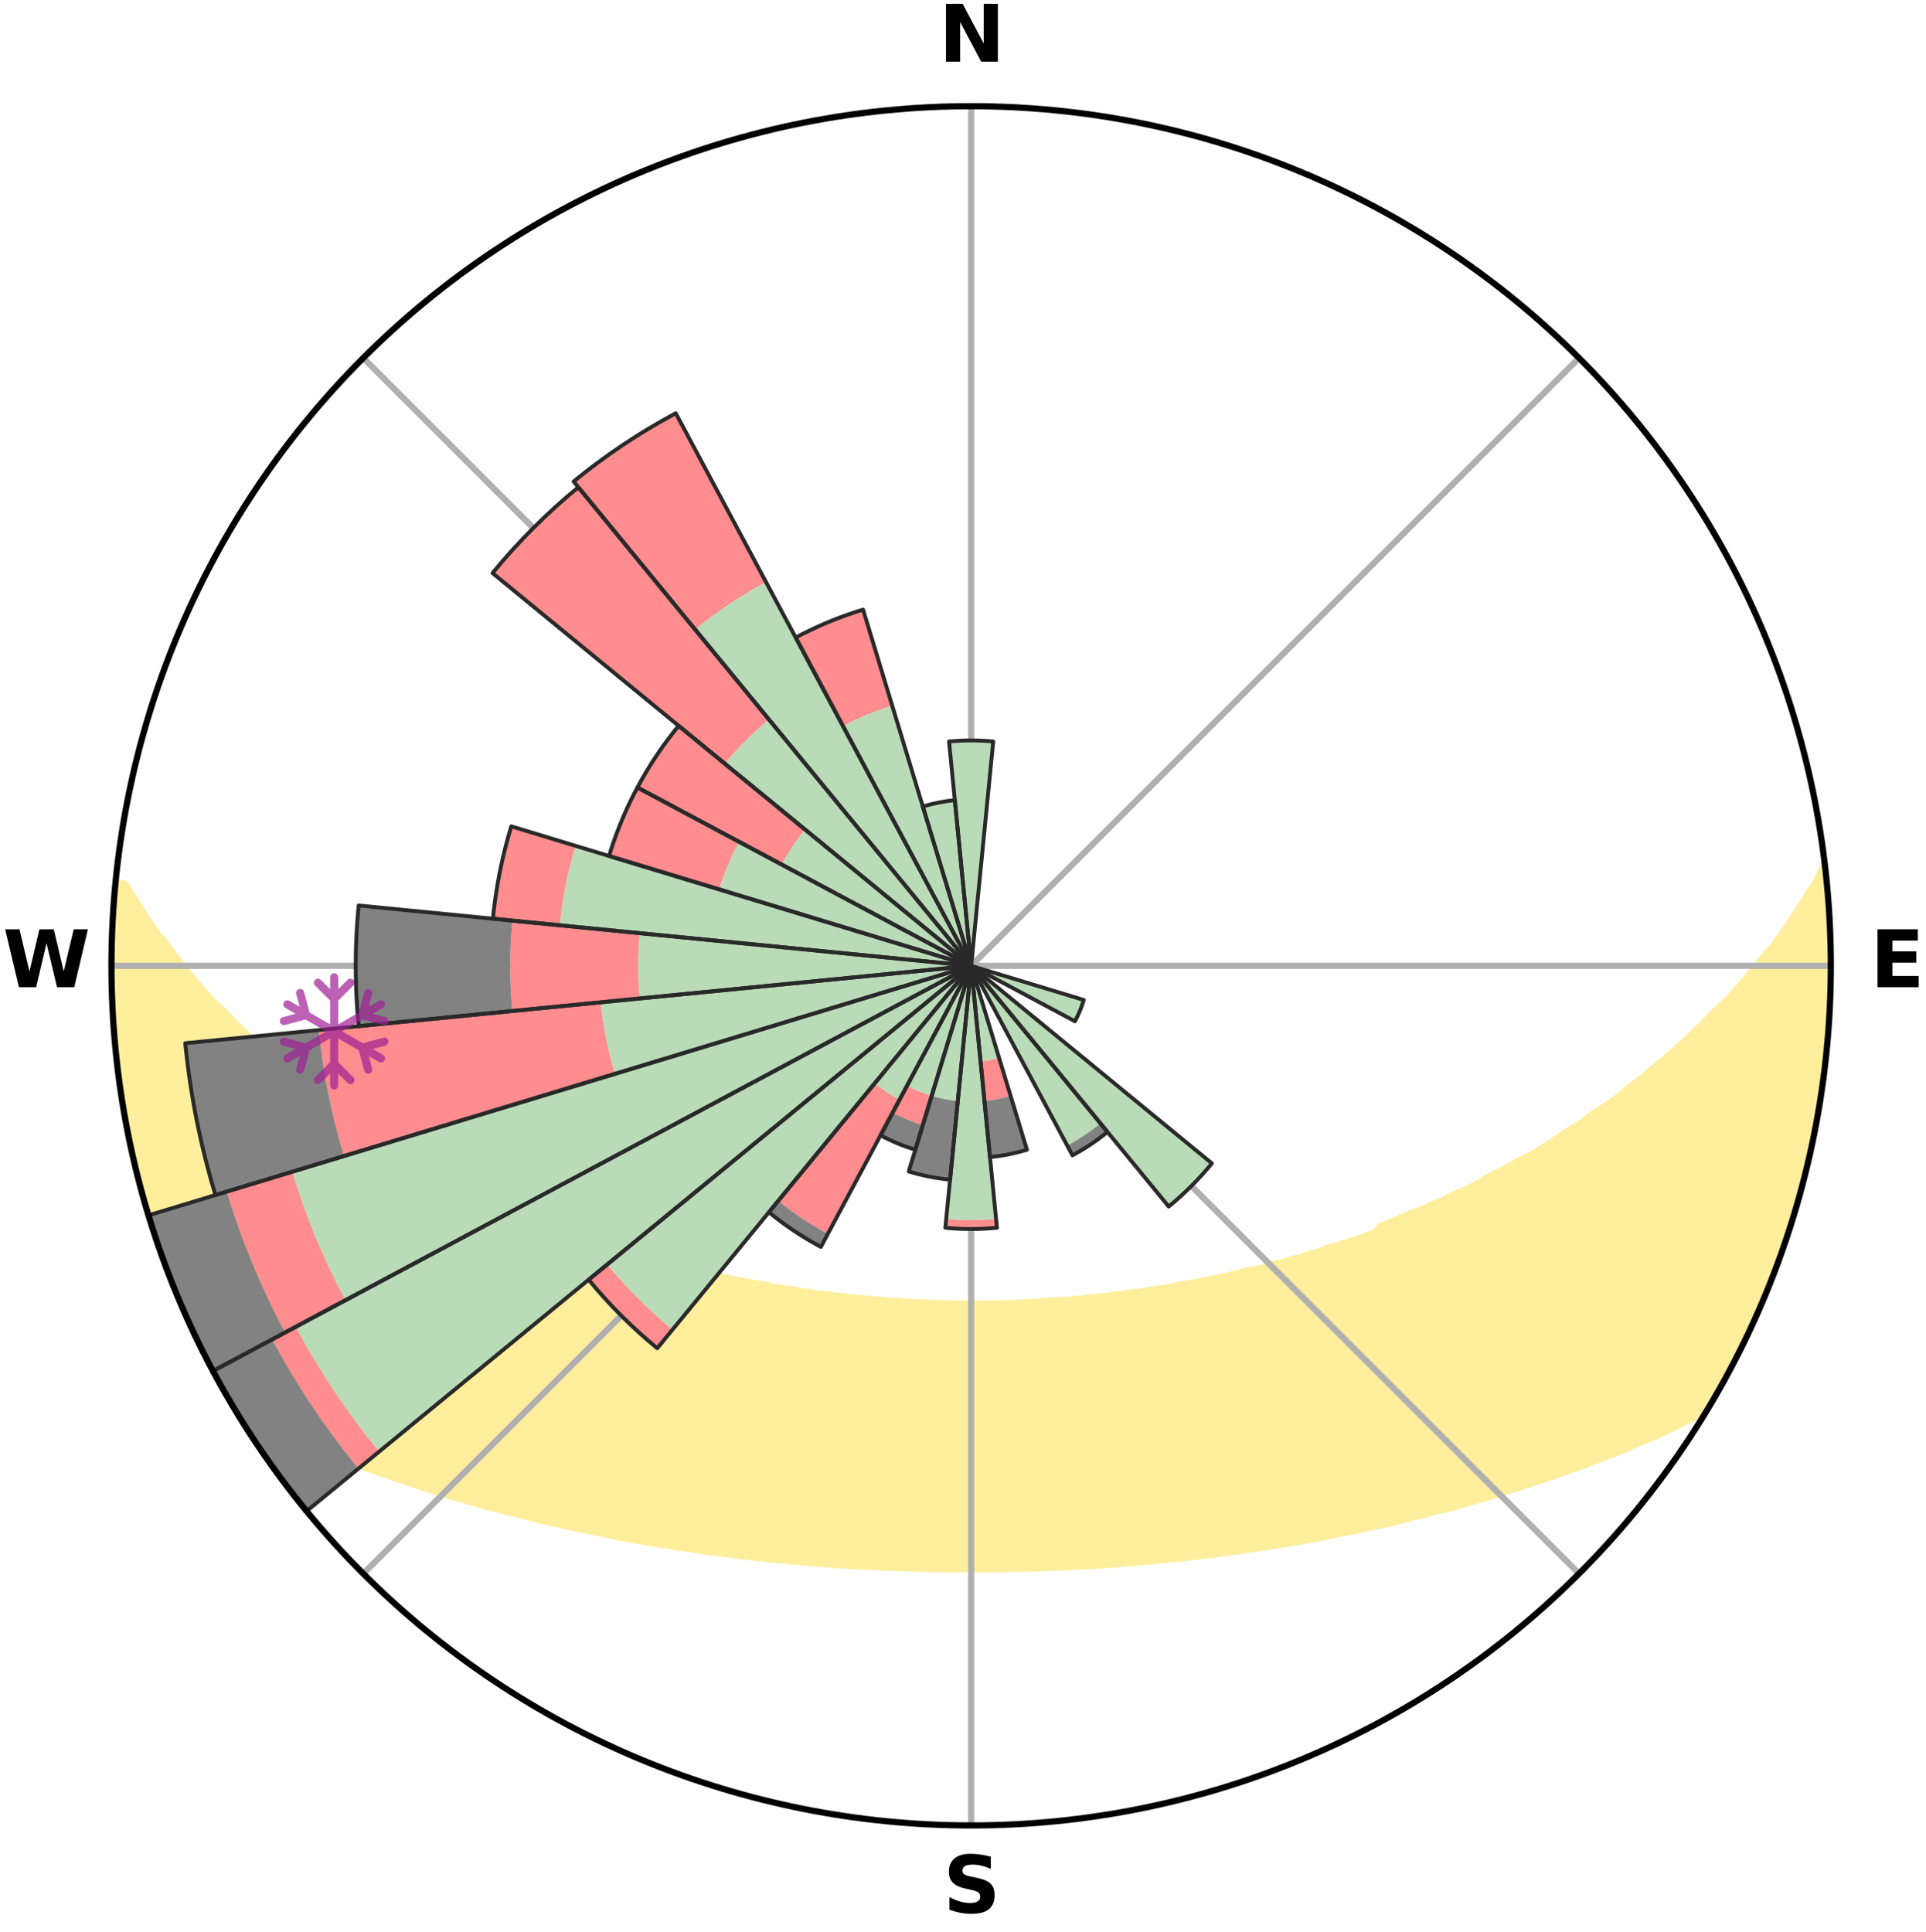 <?xml version="1.0" encoding="utf-8" standalone="no"?>
<!DOCTYPE svg PUBLIC "-//W3C//DTD SVG 1.1//EN"
  "http://www.w3.org/Graphics/SVG/1.1/DTD/svg11.dtd">
<svg xmlns:xlink="http://www.w3.org/1999/xlink" width="248.41pt" height="249.158pt" viewBox="0 0 248.41 249.158" xmlns="http://www.w3.org/2000/svg" version="1.1">
 <title>Ski Rose for 大仙市営　協和スキー場, Kyowa Snow Park</title>
 <defs>
  <style type="text/css">*{stroke-linejoin: round; stroke-linecap: butt}</style>
 </defs>
 <g id="figure_1">
  <g id="patch_1">
   <path d="M 0 249.158 
L 248.41 249.158 
L 248.41 0 
L 0 0 
z
" style="fill: #ffffff"/>
  </g>
  <g id="axes_1">
   <g id="patch_2">
    <path d="M 236.135 124.579 
C 236.135 110.018 233.267 95.599 227.695 82.147 
C 222.122 68.695 213.955 56.471 203.659 46.175 
C 193.363 35.879 181.139 27.711 167.687 22.139 
C 154.235 16.567 139.815 13.699 125.255 13.699 
C 110.694 13.699 96.275 16.567 82.823 22.139 
C 69.371 27.711 57.147 35.879 46.851 46.175 
C 36.555 56.471 28.387 68.695 22.815 82.147 
C 17.243 95.599 14.375 110.018 14.375 124.579 
C 14.375 139.14 17.243 153.559 22.815 167.011 
C 28.387 180.463 36.555 192.687 46.851 202.983 
C 57.147 213.279 69.371 221.447 82.823 227.019 
C 96.275 232.591 110.694 235.459 125.255 235.459 
C 139.815 235.459 154.235 232.591 167.687 227.019 
C 181.139 221.447 193.363 213.279 203.659 202.983 
C 213.955 192.687 222.122 180.463 227.695 167.011 
C 233.267 153.559 236.135 139.14 236.135 124.579 
M 125.255 124.579 
C 125.255 124.579 125.255 124.579 125.255 124.579 
C 125.255 124.579 125.255 124.579 125.255 124.579 
C 125.255 124.579 125.255 124.579 125.255 124.579 
C 125.255 124.579 125.255 124.579 125.255 124.579 
C 125.255 124.579 125.255 124.579 125.255 124.579 
C 125.255 124.579 125.255 124.579 125.255 124.579 
C 125.255 124.579 125.255 124.579 125.255 124.579 
C 125.255 124.579 125.255 124.579 125.255 124.579 
C 125.255 124.579 125.255 124.579 125.255 124.579 
C 125.255 124.579 125.255 124.579 125.255 124.579 
C 125.255 124.579 125.255 124.579 125.255 124.579 
C 125.255 124.579 125.255 124.579 125.255 124.579 
C 125.255 124.579 125.255 124.579 125.255 124.579 
C 125.255 124.579 125.255 124.579 125.255 124.579 
C 125.255 124.579 125.255 124.579 125.255 124.579 
C 125.255 124.579 125.255 124.579 125.255 124.579 
z
" style="fill: #ffffff"/>
   </g>
   <g id="PolyCollection_1">
    <defs>
     <path id="m510dfbb9f2" d="M 235.324 -137.12 
L 235.126 -137.097 
L 234.096 -135.059 
L 232.739 -133.038 
L 231.52 -131.078 
L 230.242 -129.163 
L 228.916 -127.294 
L 227.314 -125.47 
L 225.909 -123.701 
L 224.469 -121.981 
L 222.999 -120.311 
L 221.266 -118.707 
L 219.741 -117.143 
L 218.193 -115.63 
L 216.622 -114.169 
L 215.032 -112.76 
L 213.423 -111.402 
L 211.799 -110.097 
L 210.159 -108.843 
L 208.735 -107.595 
L 207.071 -106.441 
L 205.397 -105.339 
L 203.939 -104.23 
L 202.251 -103.226 
L 200.777 -102.208 
L 199.297 -101.234 
L 197.811 -100.302 
L 196.112 -99.487 
L 194.623 -98.643 
L 193.133 -97.841 
L 191.644 -97.08 
L 190.356 -96.272 
L 188.869 -95.589 
L 187.386 -94.944 
L 186.099 -94.243 
L 184.626 -93.672 
L 183.344 -93.039 
L 181.885 -92.539 
L 180.612 -91.971 
L 179.344 -91.433 
L 178.081 -90.925 
L 177.342 -90.103 
L 176.087 -89.643 
L 174.839 -89.211 
L 173.6 -88.806 
L 172.37 -88.427 
L 171.15 -88.073 
L 170.081 -87.627 
L 168.879 -87.32 
L 167.822 -86.919 
L 166.64 -86.656 
L 165.596 -86.296 
L 164.438 -86.074 
L 163.409 -85.753 
L 162.387 -85.45 
L 161.264 -85.282 
L 160.259 -85.014 
L 159.262 -84.761 
L 158.273 -84.525 
L 157.292 -84.303 
L 156.319 -84.096 
L 155.354 -83.902 
L 154.399 -83.721 
L 153.452 -83.553 
L 152.514 -83.396 
L 151.585 -83.25 
L 150.729 -83.009 
L 149.814 -82.885 
L 148.909 -82.77 
L 148.013 -82.664 
L 147.176 -82.469 
L 146.295 -82.38 
L 145.422 -82.297 
L 144.599 -82.132 
L 143.741 -82.063 
L 142.926 -81.917 
L 142.082 -81.86 
L 141.275 -81.731 
L 140.444 -81.685 
L 139.645 -81.572 
L 138.827 -81.534 
L 138.035 -81.436 
L 137.228 -81.405 
L 136.442 -81.32 
L 135.646 -81.295 
L 134.867 -81.221 
L 134.089 -81.156 
L 133.306 -81.139 
L 132.533 -81.084 
L 131.762 -81.036 
L 130.989 -81.025 
L 130.222 -80.987 
L 129.455 -80.955 
L 128.689 -80.948 
L 127.925 -80.926 
L 127.161 -80.91 
L 126.398 -80.906 
L 125.636 -80.899 
L 124.874 -80.9 
L 124.111 -80.909 
L 123.348 -80.915 
L 122.585 -80.933 
L 121.822 -80.957 
L 121.055 -80.967 
L 120.29 -81 
L 119.523 -81.04 
L 118.75 -81.054 
L 117.98 -81.104 
L 117.208 -81.16 
L 116.425 -81.18 
L 115.648 -81.247 
L 114.857 -81.27 
L 114.075 -81.349 
L 113.29 -81.437 
L 112.485 -81.469 
L 111.694 -81.57 
L 110.877 -81.609 
L 110.079 -81.724 
L 109.25 -81.772 
L 108.444 -81.903 
L 107.602 -81.961 
L 106.788 -82.108 
L 105.932 -82.179 
L 105.067 -82.254 
L 104.24 -82.429 
L 103.36 -82.52 
L 102.525 -82.716 
L 101.631 -82.824 
L 100.728 -82.94 
L 99.815 -83.066 
L 98.961 -83.307 
L 98.034 -83.454 
L 97.099 -83.611 
L 96.154 -83.781 
L 95.2 -83.962 
L 94.238 -84.157 
L 93.267 -84.365 
L 92.288 -84.587 
L 91.301 -84.824 
L 90.306 -85.077 
L 89.304 -85.346 
L 88.184 -85.514 
L 87.164 -85.817 
L 86.138 -86.139 
L 84.982 -86.361 
L 83.94 -86.721 
L 82.761 -86.984 
L 81.706 -87.385 
L 80.507 -87.692 
L 79.44 -88.137 
L 78.223 -88.49 
L 76.996 -88.869 
L 75.759 -89.274 
L 74.514 -89.706 
L 73.26 -90.165 
L 72 -90.652 
L 70.734 -91.169 
L 69.463 -91.715 
L 68.188 -92.292 
L 66.727 -92.801 
L 65.442 -93.443 
L 63.967 -94.022 
L 62.678 -94.731 
L 61.194 -95.385 
L 59.706 -96.077 
L 58.416 -96.893 
L 56.925 -97.663 
L 55.435 -98.474 
L 53.945 -99.327 
L 52.458 -100.222 
L 50.76 -101.091 
L 49.279 -102.074 
L 47.805 -103.1 
L 46.118 -104.113 
L 44.659 -105.23 
L 42.987 -106.341 
L 41.324 -107.503 
L 39.9 -108.759 
L 38.262 -110.021 
L 36.638 -111.335 
L 35.031 -112.701 
L 33.443 -114.118 
L 31.874 -115.588 
L 30.328 -117.108 
L 28.806 -118.68 
L 27.075 -120.292 
L 25.608 -121.97 
L 24.172 -123.697 
L 22.771 -125.473 
L 21.406 -127.298 
L 19.855 -129.181 
L 18.585 -131.103 
L 17.377 -133.069 
L 16.042 -135.095 
L 15.031 -135.192 
L 15.031 -135.192 
L 14.862 -133.267 
L 14.726 -131.339 
L 14.622 -129.409 
L 14.551 -127.478 
L 14.512 -125.546 
L 14.504 -123.613 
L 14.529 -121.68 
L 14.585 -119.747 
L 14.671 -117.815 
L 14.788 -115.885 
L 14.936 -113.957 
L 15.113 -112.03 
L 15.335 -110.108 
L 15.751 -108.214 
L 16.016 -106.299 
L 16.311 -104.388 
L 16.636 -102.48 
L 17.015 -100.583 
L 17.563 -98.725 
L 17.977 -96.835 
L 18.421 -94.951 
L 19.046 -93.119 
L 19.548 -91.25 
L 20.114 -89.399 
L 20.788 -87.585 
L 21.416 -85.755 
L 22.145 -83.963 
L 22.836 -82.156 
L 23.629 -80.391 
L 24.385 -78.61 
L 25.202 -76.856 
L 26.028 -75.106 
L 26.968 -73.414 
L 27.856 -71.696 
L 28.78 -69.996 
L 29.722 -68.306 
L 31.1 -66.881 
L 33.096 -65.867 
L 35.054 -64.876 
L 37.108 -63.997 
L 39.095 -63.122 
L 41.011 -62.242 
L 42.998 -61.461 
L 44.979 -60.725 
L 46.879 -59.971 
L 48.842 -59.317 
L 50.729 -58.644 
L 52.602 -58.005 
L 54.467 -57.404 
L 56.318 -56.835 
L 58.099 -56.241 
L 59.928 -55.739 
L 61.687 -55.207 
L 63.436 -54.705 
L 65.221 -54.289 
L 66.944 -53.842 
L 68.654 -53.422 
L 70.308 -52.971 
L 71.994 -52.601 
L 73.665 -52.253 
L 75.283 -51.87 
L 76.929 -51.566 
L 78.526 -51.23 
L 80.111 -50.91 
L 81.686 -50.614 
L 83.248 -50.333 
L 84.801 -50.073 
L 86.341 -49.826 
L 87.871 -49.599 
L 89.388 -49.383 
L 90.875 -49.139 
L 92.373 -48.956 
L 93.842 -48.741 
L 95.318 -48.581 
L 96.77 -48.394 
L 98.215 -48.22 
L 99.665 -48.098 
L 101.093 -47.949 
L 102.515 -47.811 
L 103.93 -47.684 
L 105.338 -47.568 
L 106.741 -47.462 
L 108.137 -47.366 
L 109.528 -47.28 
L 110.914 -47.203 
L 112.295 -47.134 
L 113.672 -47.074 
L 115.044 -47.021 
L 116.413 -46.976 
L 117.779 -46.939 
L 119.142 -46.909 
L 120.502 -46.876 
L 121.862 -46.862 
L 123.22 -46.855 
L 124.577 -46.855 
L 125.933 -46.855 
L 127.29 -46.855 
L 128.648 -46.862 
L 130.007 -46.876 
L 131.368 -46.909 
L 132.731 -46.939 
L 134.097 -46.977 
L 135.466 -47.021 
L 136.838 -47.074 
L 138.215 -47.134 
L 139.596 -47.203 
L 140.981 -47.28 
L 142.372 -47.367 
L 143.769 -47.463 
L 145.171 -47.568 
L 146.58 -47.684 
L 147.995 -47.811 
L 149.416 -47.949 
L 150.845 -48.099 
L 152.295 -48.221 
L 153.739 -48.395 
L 155.191 -48.582 
L 156.668 -48.742 
L 158.136 -48.957 
L 159.634 -49.14 
L 161.121 -49.385 
L 162.638 -49.6 
L 164.168 -49.827 
L 165.708 -50.074 
L 167.261 -50.334 
L 168.823 -50.615 
L 170.398 -50.912 
L 171.983 -51.231 
L 173.58 -51.568 
L 175.225 -51.872 
L 176.844 -52.254 
L 178.516 -52.601 
L 180.201 -52.972 
L 181.855 -53.423 
L 183.565 -53.844 
L 185.287 -54.29 
L 187.073 -54.706 
L 188.821 -55.208 
L 190.581 -55.74 
L 192.409 -56.242 
L 194.19 -56.837 
L 196.041 -57.405 
L 197.906 -58.006 
L 199.78 -58.645 
L 201.665 -59.318 
L 203.629 -59.973 
L 205.53 -60.725 
L 207.511 -61.462 
L 209.498 -62.243 
L 211.412 -63.124 
L 213.476 -63.946 
L 215.455 -64.877 
L 217.413 -65.868 
L 219.407 -66.882 
L 220.769 -68.317 
L 221.753 -69.983 
L 222.697 -71.673 
L 223.592 -73.388 
L 224.474 -75.11 
L 225.289 -76.865 
L 226.151 -78.598 
L 226.876 -80.393 
L 227.677 -82.154 
L 228.418 -83.942 
L 228.956 -85.807 
L 229.77 -87.568 
L 230.362 -89.411 
L 230.905 -91.268 
L 231.539 -93.096 
L 231.977 -94.982 
L 232.553 -96.83 
L 233.017 -98.708 
L 233.497 -100.582 
L 233.822 -102.491 
L 234.22 -104.384 
L 234.574 -106.285 
L 234.886 -108.195 
L 235.155 -110.11 
L 235.383 -112.032 
L 235.57 -113.957 
L 235.717 -115.885 
L 235.909 -117.811 
L 235.976 -119.745 
L 236.006 -121.679 
L 236.119 -123.612 
L 236.078 -125.546 
L 236.08 -127.481 
L 235.97 -129.413 
L 235.827 -131.342 
L 235.77 -133.277 
L 235.562 -135.2 
L 235.324 -137.12 
z
" style="stroke: #ffee9c"/>
    </defs>
    <g clip-path="url(#p99ba3cf8db)">
     <use xlink:href="#m510dfbb9f2" x="0" y="249.158" style="fill: #ffee9c; stroke: #ffee9c"/>
    </g>
   </g>
   <g id="matplotlib.axis_1">
    <g id="xtick_1">
     <g id="line2d_1">
      <path d="M 125.255 124.579 
L 125.255 13.699 
" clip-path="url(#p99ba3cf8db)" style="fill: none; stroke: #b0b0b0; stroke-width: 0.8; stroke-linecap: square"/>
     </g>
     <g id="text_1">
      <!-- N -->
      <g transform="translate(121.07 7.958) scale(0.1 -0.1)">
       <defs>
        <path id="DejaVuSans-Bold-4e" d="M 588 4666 
L 1931 4666 
L 3628 1466 
L 3628 4666 
L 4769 4666 
L 4769 0 
L 3425 0 
L 1728 3200 
L 1728 0 
L 588 0 
L 588 4666 
z
" transform="scale(0.016)"/>
       </defs>
       <use xlink:href="#DejaVuSans-Bold-4e"/>
      </g>
     </g>
    </g>
    <g id="xtick_2">
     <g id="line2d_2">
      <path d="M 125.255 124.579 
L 203.659 46.175 
" clip-path="url(#p99ba3cf8db)" style="fill: none; stroke: #b0b0b0; stroke-width: 0.8; stroke-linecap: square"/>
     </g>
    </g>
    <g id="xtick_3">
     <g id="line2d_3">
      <path d="M 125.255 124.579 
L 236.135 124.579 
" clip-path="url(#p99ba3cf8db)" style="fill: none; stroke: #b0b0b0; stroke-width: 0.8; stroke-linecap: square"/>
     </g>
     <g id="text_2">
      <!-- E -->
      <g transform="translate(241.219 127.338) scale(0.1 -0.1)">
       <defs>
        <path id="DejaVuSans-Bold-45" d="M 588 4666 
L 3834 4666 
L 3834 3756 
L 1791 3756 
L 1791 2888 
L 3713 2888 
L 3713 1978 
L 1791 1978 
L 1791 909 
L 3903 909 
L 3903 0 
L 588 0 
L 588 4666 
z
" transform="scale(0.016)"/>
       </defs>
       <use xlink:href="#DejaVuSans-Bold-45"/>
      </g>
     </g>
    </g>
    <g id="xtick_4">
     <g id="line2d_4">
      <path d="M 125.255 124.579 
L 203.659 202.983 
" clip-path="url(#p99ba3cf8db)" style="fill: none; stroke: #b0b0b0; stroke-width: 0.8; stroke-linecap: square"/>
     </g>
    </g>
    <g id="xtick_5">
     <g id="line2d_5">
      <path d="M 125.255 124.579 
L 125.255 235.459 
" clip-path="url(#p99ba3cf8db)" style="fill: none; stroke: #b0b0b0; stroke-width: 0.8; stroke-linecap: square"/>
     </g>
     <g id="text_3">
      <!-- S -->
      <g transform="translate(121.654 246.718) scale(0.1 -0.1)">
       <defs>
        <path id="DejaVuSans-Bold-53" d="M 3834 4519 
L 3834 3531 
Q 3450 3703 3084 3790 
Q 2719 3878 2394 3878 
Q 1963 3878 1756 3759 
Q 1550 3641 1550 3391 
Q 1550 3203 1689 3098 
Q 1828 2994 2194 2919 
L 2706 2816 
Q 3484 2659 3812 2340 
Q 4141 2022 4141 1434 
Q 4141 663 3683 286 
Q 3225 -91 2284 -91 
Q 1841 -91 1394 -6 
Q 947 78 500 244 
L 500 1259 
Q 947 1022 1364 901 
Q 1781 781 2169 781 
Q 2563 781 2772 912 
Q 2981 1044 2981 1288 
Q 2981 1506 2839 1625 
Q 2697 1744 2272 1838 
L 1806 1941 
Q 1106 2091 782 2419 
Q 459 2747 459 3303 
Q 459 4000 909 4375 
Q 1359 4750 2203 4750 
Q 2588 4750 2994 4692 
Q 3400 4634 3834 4519 
z
" transform="scale(0.016)"/>
       </defs>
       <use xlink:href="#DejaVuSans-Bold-53"/>
      </g>
     </g>
    </g>
    <g id="xtick_6">
     <g id="line2d_6">
      <path d="M 125.255 124.579 
L 46.851 202.983 
" clip-path="url(#p99ba3cf8db)" style="fill: none; stroke: #b0b0b0; stroke-width: 0.8; stroke-linecap: square"/>
     </g>
    </g>
    <g id="xtick_7">
     <g id="line2d_7">
      <path d="M 125.255 124.579 
L 14.375 124.579 
" clip-path="url(#p99ba3cf8db)" style="fill: none; stroke: #b0b0b0; stroke-width: 0.8; stroke-linecap: square"/>
     </g>
     <g id="text_4">
      <!-- W -->
      <g transform="translate(0.36 127.338) scale(0.1 -0.1)">
       <defs>
        <path id="DejaVuSans-Bold-57" d="M 191 4666 
L 1344 4666 
L 2150 1275 
L 2950 4666 
L 4109 4666 
L 4909 1275 
L 5716 4666 
L 6859 4666 
L 5759 0 
L 4372 0 
L 3525 3547 
L 2688 0 
L 1300 0 
L 191 4666 
z
" transform="scale(0.016)"/>
       </defs>
       <use xlink:href="#DejaVuSans-Bold-57"/>
      </g>
     </g>
    </g>
    <g id="xtick_8">
     <g id="line2d_8">
      <path d="M 125.255 124.579 
L 46.851 46.175 
" clip-path="url(#p99ba3cf8db)" style="fill: none; stroke: #b0b0b0; stroke-width: 0.8; stroke-linecap: square"/>
     </g>
    </g>
   </g>
   <g id="matplotlib.axis_2"/>
   <g id="patch_3">
    <path d="M 125.255 124.579 
C 125.255 124.579 125.255 124.579 125.255 124.579 
C 125.255 124.579 125.255 124.579 125.255 124.579 
L 125.255 124.579 
C 125.255 124.579 125.255 124.579 125.255 124.579 
C 125.255 124.579 125.255 124.579 125.255 124.579 
z
" clip-path="url(#p99ba3cf8db)" style="fill: #d9d9d9"/>
   </g>
   <g id="patch_4">
    <path d="M 125.255 124.579 
C 125.255 124.579 125.255 124.579 125.255 124.579 
C 125.255 124.579 125.255 124.579 125.255 124.579 
L 125.255 124.579 
C 125.255 124.579 125.255 124.579 125.255 124.579 
C 125.255 124.579 125.255 124.579 125.255 124.579 
z
" clip-path="url(#p99ba3cf8db)" style="fill: #d9d9d9"/>
   </g>
   <g id="patch_5">
    <path d="M 125.255 124.579 
C 125.255 124.579 125.255 124.579 125.255 124.579 
C 125.255 124.579 125.255 124.579 125.255 124.579 
L 125.255 124.579 
C 125.255 124.579 125.255 124.579 125.255 124.579 
C 125.255 124.579 125.255 124.579 125.255 124.579 
z
" clip-path="url(#p99ba3cf8db)" style="fill: #d9d9d9"/>
   </g>
   <g id="patch_6">
    <path d="M 125.255 124.579 
C 125.255 124.579 125.255 124.579 125.255 124.579 
C 125.255 124.579 125.255 124.579 125.255 124.579 
L 125.255 124.579 
C 125.255 124.579 125.255 124.579 125.255 124.579 
C 125.255 124.579 125.255 124.579 125.255 124.579 
z
" clip-path="url(#p99ba3cf8db)" style="fill: #d9d9d9"/>
   </g>
   <g id="patch_7">
    <path d="M 125.255 124.579 
C 125.255 124.579 125.255 124.579 125.255 124.579 
C 125.255 124.579 125.255 124.579 125.255 124.579 
L 125.255 124.579 
C 125.255 124.579 125.255 124.579 125.255 124.579 
C 125.255 124.579 125.255 124.579 125.255 124.579 
z
" clip-path="url(#p99ba3cf8db)" style="fill: #d9d9d9"/>
   </g>
   <g id="patch_8">
    <path d="M 125.255 124.579 
C 125.255 124.579 125.255 124.579 125.255 124.579 
C 125.255 124.579 125.255 124.579 125.255 124.579 
L 125.255 124.579 
C 125.255 124.579 125.255 124.579 125.255 124.579 
C 125.255 124.579 125.255 124.579 125.255 124.579 
z
" clip-path="url(#p99ba3cf8db)" style="fill: #d9d9d9"/>
   </g>
   <g id="patch_9">
    <path d="M 125.255 124.579 
C 125.255 124.579 125.255 124.579 125.255 124.579 
C 125.255 124.579 125.255 124.579 125.255 124.579 
L 125.255 124.579 
C 125.255 124.579 125.255 124.579 125.255 124.579 
C 125.255 124.579 125.255 124.579 125.255 124.579 
z
" clip-path="url(#p99ba3cf8db)" style="fill: #d9d9d9"/>
   </g>
   <g id="patch_10">
    <path d="M 125.255 124.579 
C 125.255 124.579 125.255 124.579 125.255 124.579 
C 125.255 124.579 125.255 124.579 125.255 124.579 
L 125.255 124.579 
C 125.255 124.579 125.255 124.579 125.255 124.579 
C 125.255 124.579 125.255 124.579 125.255 124.579 
z
" clip-path="url(#p99ba3cf8db)" style="fill: #d9d9d9"/>
   </g>
   <g id="patch_11">
    <path d="M 125.255 124.579 
C 125.255 124.579 125.255 124.579 125.255 124.579 
C 125.255 124.579 125.255 124.579 125.255 124.579 
L 125.255 124.579 
C 125.255 124.579 125.255 124.579 125.255 124.579 
C 125.255 124.579 125.255 124.579 125.255 124.579 
z
" clip-path="url(#p99ba3cf8db)" style="fill: #d9d9d9"/>
   </g>
   <g id="patch_12">
    <path d="M 125.255 124.579 
C 125.255 124.579 125.255 124.579 125.255 124.579 
C 125.255 124.579 125.255 124.579 125.255 124.579 
L 125.255 124.579 
C 125.255 124.579 125.255 124.579 125.255 124.579 
C 125.255 124.579 125.255 124.579 125.255 124.579 
z
" clip-path="url(#p99ba3cf8db)" style="fill: #d9d9d9"/>
   </g>
   <g id="patch_13">
    <path d="M 125.255 124.579 
C 125.255 124.579 125.255 124.579 125.255 124.579 
C 125.255 124.579 125.255 124.579 125.255 124.579 
L 125.255 124.579 
C 125.255 124.579 125.255 124.579 125.255 124.579 
C 125.255 124.579 125.255 124.579 125.255 124.579 
z
" clip-path="url(#p99ba3cf8db)" style="fill: #d9d9d9"/>
   </g>
   <g id="patch_14">
    <path d="M 125.255 124.579 
C 125.255 124.579 125.255 124.579 125.255 124.579 
C 125.255 124.579 125.255 124.579 125.255 124.579 
L 125.255 124.579 
C 125.255 124.579 125.255 124.579 125.255 124.579 
C 125.255 124.579 125.255 124.579 125.255 124.579 
z
" clip-path="url(#p99ba3cf8db)" style="fill: #d9d9d9"/>
   </g>
   <g id="patch_15">
    <path d="M 125.255 124.579 
C 125.255 124.579 125.255 124.579 125.255 124.579 
C 125.255 124.579 125.255 124.579 125.255 124.579 
L 125.255 124.579 
C 125.255 124.579 125.255 124.579 125.255 124.579 
C 125.255 124.579 125.255 124.579 125.255 124.579 
z
" clip-path="url(#p99ba3cf8db)" style="fill: #d9d9d9"/>
   </g>
   <g id="patch_16">
    <path d="M 125.255 124.579 
C 125.255 124.579 125.255 124.579 125.255 124.579 
C 125.255 124.579 125.255 124.579 125.255 124.579 
L 125.255 124.579 
C 125.255 124.579 125.255 124.579 125.255 124.579 
C 125.255 124.579 125.255 124.579 125.255 124.579 
z
" clip-path="url(#p99ba3cf8db)" style="fill: #d9d9d9"/>
   </g>
   <g id="patch_17">
    <path d="M 125.255 124.579 
C 125.255 124.579 125.255 124.579 125.255 124.579 
C 125.255 124.579 125.255 124.579 125.255 124.579 
L 125.255 124.579 
C 125.255 124.579 125.255 124.579 125.255 124.579 
C 125.255 124.579 125.255 124.579 125.255 124.579 
z
" clip-path="url(#p99ba3cf8db)" style="fill: #d9d9d9"/>
   </g>
   <g id="patch_18">
    <path d="M 125.255 124.579 
C 125.255 124.579 125.255 124.579 125.255 124.579 
C 125.255 124.579 125.255 124.579 125.255 124.579 
L 125.255 124.579 
C 125.255 124.579 125.255 124.579 125.255 124.579 
C 125.255 124.579 125.255 124.579 125.255 124.579 
z
" clip-path="url(#p99ba3cf8db)" style="fill: #d9d9d9"/>
   </g>
   <g id="patch_19">
    <path d="M 125.255 124.579 
C 125.255 124.579 125.255 124.579 125.255 124.579 
C 125.255 124.579 125.255 124.579 125.255 124.579 
L 125.255 124.579 
C 125.255 124.579 125.255 124.579 125.255 124.579 
C 125.255 124.579 125.255 124.579 125.255 124.579 
z
" clip-path="url(#p99ba3cf8db)" style="fill: #d9d9d9"/>
   </g>
   <g id="patch_20">
    <path d="M 125.255 124.579 
C 125.255 124.579 125.255 124.579 125.255 124.579 
C 125.255 124.579 125.255 124.579 125.255 124.579 
L 125.255 124.579 
C 125.255 124.579 125.255 124.579 125.255 124.579 
C 125.255 124.579 125.255 124.579 125.255 124.579 
z
" clip-path="url(#p99ba3cf8db)" style="fill: #d9d9d9"/>
   </g>
   <g id="patch_21">
    <path d="M 125.255 124.579 
C 125.255 124.579 125.255 124.579 125.255 124.579 
C 125.255 124.579 125.255 124.579 125.255 124.579 
L 125.255 124.579 
C 125.255 124.579 125.255 124.579 125.255 124.579 
C 125.255 124.579 125.255 124.579 125.255 124.579 
z
" clip-path="url(#p99ba3cf8db)" style="fill: #d9d9d9"/>
   </g>
   <g id="patch_22">
    <path d="M 125.255 124.579 
C 125.255 124.579 125.255 124.579 125.255 124.579 
C 125.255 124.579 125.255 124.579 125.255 124.579 
L 125.255 124.579 
C 125.255 124.579 125.255 124.579 125.255 124.579 
C 125.255 124.579 125.255 124.579 125.255 124.579 
z
" clip-path="url(#p99ba3cf8db)" style="fill: #d9d9d9"/>
   </g>
   <g id="patch_23">
    <path d="M 125.255 124.579 
C 125.255 124.579 125.255 124.579 125.255 124.579 
C 125.255 124.579 125.255 124.579 125.255 124.579 
L 125.255 124.579 
C 125.255 124.579 125.255 124.579 125.255 124.579 
C 125.255 124.579 125.255 124.579 125.255 124.579 
z
" clip-path="url(#p99ba3cf8db)" style="fill: #d9d9d9"/>
   </g>
   <g id="patch_24">
    <path d="M 125.255 124.579 
C 125.255 124.579 125.255 124.579 125.255 124.579 
C 125.255 124.579 125.255 124.579 125.255 124.579 
L 125.255 124.579 
C 125.255 124.579 125.255 124.579 125.255 124.579 
C 125.255 124.579 125.255 124.579 125.255 124.579 
z
" clip-path="url(#p99ba3cf8db)" style="fill: #d9d9d9"/>
   </g>
   <g id="patch_25">
    <path d="M 125.255 124.579 
C 125.255 124.579 125.255 124.579 125.255 124.579 
C 125.255 124.579 125.255 124.579 125.255 124.579 
L 125.255 124.579 
C 125.255 124.579 125.255 124.579 125.255 124.579 
C 125.255 124.579 125.255 124.579 125.255 124.579 
z
" clip-path="url(#p99ba3cf8db)" style="fill: #d9d9d9"/>
   </g>
   <g id="patch_26">
    <path d="M 125.255 124.579 
C 125.255 124.579 125.255 124.579 125.255 124.579 
C 125.255 124.579 125.255 124.579 125.255 124.579 
L 125.255 124.579 
C 125.255 124.579 125.255 124.579 125.255 124.579 
C 125.255 124.579 125.255 124.579 125.255 124.579 
z
" clip-path="url(#p99ba3cf8db)" style="fill: #d9d9d9"/>
   </g>
   <g id="patch_27">
    <path d="M 125.255 124.579 
C 125.255 124.579 125.255 124.579 125.255 124.579 
C 125.255 124.579 125.255 124.579 125.255 124.579 
L 125.255 124.579 
C 125.255 124.579 125.255 124.579 125.255 124.579 
C 125.255 124.579 125.255 124.579 125.255 124.579 
z
" clip-path="url(#p99ba3cf8db)" style="fill: #d9d9d9"/>
   </g>
   <g id="patch_28">
    <path d="M 125.255 124.579 
C 125.255 124.579 125.255 124.579 125.255 124.579 
C 125.255 124.579 125.255 124.579 125.255 124.579 
L 125.255 124.579 
C 125.255 124.579 125.255 124.579 125.255 124.579 
C 125.255 124.579 125.255 124.579 125.255 124.579 
z
" clip-path="url(#p99ba3cf8db)" style="fill: #d9d9d9"/>
   </g>
   <g id="patch_29">
    <path d="M 125.255 124.579 
C 125.255 124.579 125.255 124.579 125.255 124.579 
C 125.255 124.579 125.255 124.579 125.255 124.579 
L 125.255 124.579 
C 125.255 124.579 125.255 124.579 125.255 124.579 
C 125.255 124.579 125.255 124.579 125.255 124.579 
z
" clip-path="url(#p99ba3cf8db)" style="fill: #d9d9d9"/>
   </g>
   <g id="patch_30">
    <path d="M 125.255 124.579 
C 125.255 124.579 125.255 124.579 125.255 124.579 
C 125.255 124.579 125.255 124.579 125.255 124.579 
L 125.255 124.579 
C 125.255 124.579 125.255 124.579 125.255 124.579 
C 125.255 124.579 125.255 124.579 125.255 124.579 
z
" clip-path="url(#p99ba3cf8db)" style="fill: #d9d9d9"/>
   </g>
   <g id="patch_31">
    <path d="M 125.255 124.579 
C 125.255 124.579 125.255 124.579 125.255 124.579 
C 125.255 124.579 125.255 124.579 125.255 124.579 
L 125.255 124.579 
C 125.255 124.579 125.255 124.579 125.255 124.579 
C 125.255 124.579 125.255 124.579 125.255 124.579 
z
" clip-path="url(#p99ba3cf8db)" style="fill: #d9d9d9"/>
   </g>
   <g id="patch_32">
    <path d="M 125.255 124.579 
C 125.255 124.579 125.255 124.579 125.255 124.579 
C 125.255 124.579 125.255 124.579 125.255 124.579 
L 125.255 124.579 
C 125.255 124.579 125.255 124.579 125.255 124.579 
C 125.255 124.579 125.255 124.579 125.255 124.579 
z
" clip-path="url(#p99ba3cf8db)" style="fill: #d9d9d9"/>
   </g>
   <g id="patch_33">
    <path d="M 125.255 124.579 
C 125.255 124.579 125.255 124.579 125.255 124.579 
C 125.255 124.579 125.255 124.579 125.255 124.579 
L 125.255 124.579 
C 125.255 124.579 125.255 124.579 125.255 124.579 
C 125.255 124.579 125.255 124.579 125.255 124.579 
z
" clip-path="url(#p99ba3cf8db)" style="fill: #d9d9d9"/>
   </g>
   <g id="patch_34">
    <path d="M 125.255 124.579 
C 125.255 124.579 125.255 124.579 125.255 124.579 
C 125.255 124.579 125.255 124.579 125.255 124.579 
L 125.255 124.579 
C 125.255 124.579 125.255 124.579 125.255 124.579 
C 125.255 124.579 125.255 124.579 125.255 124.579 
z
" clip-path="url(#p99ba3cf8db)" style="fill: #d9d9d9"/>
   </g>
   <g id="patch_35">
    <path d="M 125.255 124.579 
C 125.255 124.579 125.255 124.579 125.255 124.579 
C 125.255 124.579 125.255 124.579 125.255 124.579 
L 128.104 95.646 
C 127.157 95.553 126.206 95.506 125.255 95.506 
C 124.303 95.506 123.352 95.553 122.405 95.646 
z
" clip-path="url(#p99ba3cf8db)" style="fill: #badbb8"/>
   </g>
   <g id="patch_36">
    <path d="M 125.255 124.579 
C 125.255 124.579 125.255 124.579 125.255 124.579 
C 125.255 124.579 125.255 124.579 125.255 124.579 
L 125.255 124.579 
C 125.255 124.579 125.255 124.579 125.255 124.579 
C 125.255 124.579 125.255 124.579 125.255 124.579 
z
" clip-path="url(#p99ba3cf8db)" style="fill: #badbb8"/>
   </g>
   <g id="patch_37">
    <path d="M 125.255 124.579 
C 125.255 124.579 125.255 124.579 125.255 124.579 
C 125.255 124.579 125.255 124.579 125.255 124.579 
L 125.255 124.579 
C 125.255 124.579 125.255 124.579 125.255 124.579 
C 125.255 124.579 125.255 124.579 125.255 124.579 
z
" clip-path="url(#p99ba3cf8db)" style="fill: #badbb8"/>
   </g>
   <g id="patch_38">
    <path d="M 125.255 124.579 
C 125.255 124.579 125.255 124.579 125.255 124.579 
C 125.255 124.579 125.255 124.579 125.255 124.579 
L 125.255 124.579 
C 125.255 124.579 125.255 124.579 125.255 124.579 
C 125.255 124.579 125.255 124.579 125.255 124.579 
z
" clip-path="url(#p99ba3cf8db)" style="fill: #badbb8"/>
   </g>
   <g id="patch_39">
    <path d="M 125.255 124.579 
C 125.255 124.579 125.255 124.579 125.255 124.579 
C 125.255 124.579 125.255 124.579 125.255 124.579 
L 125.255 124.579 
C 125.255 124.579 125.255 124.579 125.255 124.579 
C 125.255 124.579 125.255 124.579 125.255 124.579 
z
" clip-path="url(#p99ba3cf8db)" style="fill: #badbb8"/>
   </g>
   <g id="patch_40">
    <path d="M 125.255 124.579 
C 125.255 124.579 125.255 124.579 125.255 124.579 
C 125.255 124.579 125.255 124.579 125.255 124.579 
L 125.255 124.579 
C 125.255 124.579 125.255 124.579 125.255 124.579 
C 125.255 124.579 125.255 124.579 125.255 124.579 
z
" clip-path="url(#p99ba3cf8db)" style="fill: #badbb8"/>
   </g>
   <g id="patch_41">
    <path d="M 125.255 124.579 
C 125.255 124.579 125.255 124.579 125.255 124.579 
C 125.255 124.579 125.255 124.579 125.255 124.579 
L 125.255 124.579 
C 125.255 124.579 125.255 124.579 125.255 124.579 
C 125.255 124.579 125.255 124.579 125.255 124.579 
z
" clip-path="url(#p99ba3cf8db)" style="fill: #badbb8"/>
   </g>
   <g id="patch_42">
    <path d="M 125.255 124.579 
C 125.255 124.579 125.255 124.579 125.255 124.579 
C 125.255 124.579 125.255 124.579 125.255 124.579 
L 125.255 124.579 
C 125.255 124.579 125.255 124.579 125.255 124.579 
C 125.255 124.579 125.255 124.579 125.255 124.579 
z
" clip-path="url(#p99ba3cf8db)" style="fill: #badbb8"/>
   </g>
   <g id="patch_43">
    <path d="M 125.255 124.579 
C 125.255 124.579 125.255 124.579 125.255 124.579 
C 125.255 124.579 125.255 124.579 125.255 124.579 
L 125.255 124.579 
C 125.255 124.579 125.255 124.579 125.255 124.579 
C 125.255 124.579 125.255 124.579 125.255 124.579 
z
" clip-path="url(#p99ba3cf8db)" style="fill: #badbb8"/>
   </g>
   <g id="patch_44">
    <path d="M 125.255 124.579 
C 125.255 124.579 125.255 124.579 125.255 124.579 
C 125.255 124.579 125.255 124.579 125.255 124.579 
L 125.255 124.579 
C 125.255 124.579 125.255 124.579 125.255 124.579 
C 125.255 124.579 125.255 124.579 125.255 124.579 
z
" clip-path="url(#p99ba3cf8db)" style="fill: #badbb8"/>
   </g>
   <g id="patch_45">
    <path d="M 125.255 124.579 
C 125.255 124.579 125.255 124.579 125.255 124.579 
C 125.255 124.579 125.255 124.579 125.255 124.579 
L 138.645 131.736 
C 138.879 131.298 139.092 130.848 139.282 130.389 
C 139.472 129.93 139.64 129.462 139.784 128.986 
z
" clip-path="url(#p99ba3cf8db)" style="fill: #badbb8"/>
   </g>
   <g id="patch_46">
    <path d="M 125.255 124.579 
C 125.255 124.579 125.255 124.579 125.255 124.579 
C 125.255 124.579 125.255 124.579 125.255 124.579 
L 125.255 124.579 
C 125.255 124.579 125.255 124.579 125.255 124.579 
C 125.255 124.579 125.255 124.579 125.255 124.579 
z
" clip-path="url(#p99ba3cf8db)" style="fill: #badbb8"/>
   </g>
   <g id="patch_47">
    <path d="M 125.255 124.579 
C 125.255 124.579 125.255 124.579 125.255 124.579 
C 125.255 124.579 125.255 124.579 125.255 124.579 
L 150.738 155.631 
C 151.755 154.797 152.73 153.913 153.659 152.984 
C 154.589 152.054 155.473 151.079 156.307 150.063 
z
" clip-path="url(#p99ba3cf8db)" style="fill: #badbb8"/>
   </g>
   <g id="patch_48">
    <path d="M 125.255 124.579 
C 125.255 124.579 125.255 124.579 125.255 124.579 
C 125.255 124.579 125.255 124.579 125.255 124.579 
L 137.651 147.771 
C 138.411 147.366 139.149 146.923 139.865 146.445 
C 140.581 145.966 141.272 145.453 141.938 144.907 
z
" clip-path="url(#p99ba3cf8db)" style="fill: #badbb8"/>
   </g>
   <g id="patch_49">
    <path d="M 125.255 124.579 
C 125.255 124.579 125.255 124.579 125.255 124.579 
C 125.255 124.579 125.255 124.579 125.255 124.579 
L 125.255 124.579 
C 125.255 124.579 125.255 124.579 125.255 124.579 
C 125.255 124.579 125.255 124.579 125.255 124.579 
z
" clip-path="url(#p99ba3cf8db)" style="fill: #badbb8"/>
   </g>
   <g id="patch_50">
    <path d="M 125.255 124.579 
C 125.255 124.579 125.255 124.579 125.255 124.579 
C 125.255 124.579 125.255 124.579 125.255 124.579 
L 126.47 136.916 
C 126.874 136.876 127.275 136.817 127.673 136.738 
C 128.071 136.658 128.465 136.56 128.853 136.442 
z
" clip-path="url(#p99ba3cf8db)" style="fill: #badbb8"/>
   </g>
   <g id="patch_51">
    <path d="M 125.255 124.579 
C 125.255 124.579 125.255 124.579 125.255 124.579 
C 125.255 124.579 125.255 124.579 125.255 124.579 
L 122.04 157.22 
C 123.108 157.325 124.181 157.378 125.255 157.378 
C 126.328 157.378 127.401 157.325 128.47 157.22 
z
" clip-path="url(#p99ba3cf8db)" style="fill: #badbb8"/>
   </g>
   <g id="patch_52">
    <path d="M 125.255 124.579 
C 125.255 124.579 125.255 124.579 125.255 124.579 
C 125.255 124.579 125.255 124.579 125.255 124.579 
L 120.166 141.356 
C 120.715 141.522 121.272 141.662 121.835 141.774 
C 122.397 141.886 122.965 141.97 123.536 142.026 
z
" clip-path="url(#p99ba3cf8db)" style="fill: #badbb8"/>
   </g>
   <g id="patch_53">
    <path d="M 125.255 124.579 
C 125.255 124.579 125.255 124.579 125.255 124.579 
C 125.255 124.579 125.255 124.579 125.255 124.579 
L 116.99 140.041 
C 117.497 140.311 118.016 140.557 118.546 140.776 
C 119.076 140.996 119.617 141.189 120.166 141.356 
z
" clip-path="url(#p99ba3cf8db)" style="fill: #badbb8"/>
   </g>
   <g id="patch_54">
    <path d="M 125.255 124.579 
C 125.255 124.579 125.255 124.579 125.255 124.579 
C 125.255 124.579 125.255 124.579 125.255 124.579 
L 112.82 139.731 
C 113.316 140.138 113.832 140.52 114.365 140.877 
C 114.899 141.233 115.449 141.563 116.015 141.866 
z
" clip-path="url(#p99ba3cf8db)" style="fill: #badbb8"/>
   </g>
   <g id="patch_55">
    <path d="M 125.255 124.579 
C 125.255 124.579 125.255 124.579 125.255 124.579 
C 125.255 124.579 125.255 124.579 125.255 124.579 
L 78.309 163.107 
C 79.57 164.643 80.906 166.117 82.311 167.523 
C 83.717 168.928 85.191 170.264 86.727 171.525 
z
" clip-path="url(#p99ba3cf8db)" style="fill: #badbb8"/>
   </g>
   <g id="patch_56">
    <path d="M 125.255 124.579 
C 125.255 124.579 125.255 124.579 125.255 124.579 
C 125.255 124.579 125.255 124.579 125.255 124.579 
L 38.133 171.146 
C 39.658 173.998 41.321 176.773 43.117 179.462 
C 44.914 182.15 46.841 184.749 48.892 187.248 
z
" clip-path="url(#p99ba3cf8db)" style="fill: #badbb8"/>
   </g>
   <g id="patch_57">
    <path d="M 125.255 124.579 
C 125.255 124.579 125.255 124.579 125.255 124.579 
C 125.255 124.579 125.255 124.579 125.255 124.579 
L 37.678 151.145 
C 38.547 154.012 39.557 156.834 40.703 159.601 
C 41.85 162.369 43.131 165.079 44.543 167.72 
z
" clip-path="url(#p99ba3cf8db)" style="fill: #badbb8"/>
   </g>
   <g id="patch_58">
    <path d="M 125.255 124.579 
C 125.255 124.579 125.255 124.579 125.255 124.579 
C 125.255 124.579 125.255 124.579 125.255 124.579 
L 77.474 129.285 
C 77.628 130.849 77.858 132.405 78.165 133.946 
C 78.472 135.487 78.854 137.012 79.31 138.516 
z
" clip-path="url(#p99ba3cf8db)" style="fill: #badbb8"/>
   </g>
   <g id="patch_59">
    <path d="M 125.255 124.579 
C 125.255 124.579 125.255 124.579 125.255 124.579 
C 125.255 124.579 125.255 124.579 125.255 124.579 
L 82.518 120.37 
C 82.38 121.769 82.311 123.173 82.311 124.579 
C 82.311 125.985 82.38 127.389 82.518 128.788 
z
" clip-path="url(#p99ba3cf8db)" style="fill: #badbb8"/>
   </g>
   <g id="patch_60">
    <path d="M 125.255 124.579 
C 125.255 124.579 125.255 124.579 125.255 124.579 
C 125.255 124.579 125.255 124.579 125.255 124.579 
L 74.23 109.101 
C 73.724 110.771 73.299 112.465 72.959 114.177 
C 72.618 115.888 72.362 117.616 72.191 119.353 
z
" clip-path="url(#p99ba3cf8db)" style="fill: #badbb8"/>
   </g>
   <g id="patch_61">
    <path d="M 125.255 124.579 
C 125.255 124.579 125.255 124.579 125.255 124.579 
C 125.255 124.579 125.255 124.579 125.255 124.579 
L 95.314 108.575 
C 94.79 109.555 94.314 110.56 93.889 111.587 
C 93.464 112.614 93.089 113.661 92.767 114.724 
z
" clip-path="url(#p99ba3cf8db)" style="fill: #badbb8"/>
   </g>
   <g id="patch_62">
    <path d="M 125.255 124.579 
C 125.255 124.579 125.255 124.579 125.255 124.579 
C 125.255 124.579 125.255 124.579 125.255 124.579 
L 103.827 106.994 
C 103.251 107.695 102.711 108.424 102.207 109.179 
C 101.702 109.933 101.236 110.712 100.808 111.512 
z
" clip-path="url(#p99ba3cf8db)" style="fill: #badbb8"/>
   </g>
   <g id="patch_63">
    <path d="M 125.255 124.579 
C 125.255 124.579 125.255 124.579 125.255 124.579 
C 125.255 124.579 125.255 124.579 125.255 124.579 
L 99.172 92.796 
C 98.131 93.65 97.133 94.554 96.182 95.506 
C 95.23 96.458 94.326 97.455 93.472 98.496 
z
" clip-path="url(#p99ba3cf8db)" style="fill: #badbb8"/>
   </g>
   <g id="patch_64">
    <path d="M 125.255 124.579 
C 125.255 124.579 125.255 124.579 125.255 124.579 
C 125.255 124.579 125.255 124.579 125.255 124.579 
L 98.796 75.078 
C 97.176 75.944 95.599 76.889 94.071 77.91 
C 92.544 78.93 91.067 80.025 89.647 81.191 
z
" clip-path="url(#p99ba3cf8db)" style="fill: #badbb8"/>
   </g>
   <g id="patch_65">
    <path d="M 125.255 124.579 
C 125.255 124.579 125.255 124.579 125.255 124.579 
C 125.255 124.579 125.255 124.579 125.255 124.579 
L 115.076 91.026 
C 113.978 91.359 112.897 91.746 111.837 92.185 
C 110.776 92.624 109.738 93.115 108.726 93.656 
z
" clip-path="url(#p99ba3cf8db)" style="fill: #badbb8"/>
   </g>
   <g id="patch_66">
    <path d="M 125.255 124.579 
C 125.255 124.579 125.255 124.579 125.255 124.579 
C 125.255 124.579 125.255 124.579 125.255 124.579 
L 123.15 103.211 
C 122.451 103.28 121.755 103.383 121.066 103.52 
C 120.377 103.657 119.694 103.828 119.022 104.032 
z
" clip-path="url(#p99ba3cf8db)" style="fill: #badbb8"/>
   </g>
   <g id="patch_67">
    <path d="M 122.405 95.646 
C 123.352 95.553 124.303 95.506 125.255 95.506 
C 126.206 95.506 127.157 95.553 128.104 95.646 
L 128.104 95.646 
C 127.157 95.553 126.206 95.506 125.255 95.506 
C 124.303 95.506 123.352 95.553 122.405 95.646 
z
" clip-path="url(#p99ba3cf8db)" style="fill: #ff8c8e"/>
   </g>
   <g id="patch_68">
    <path d="M 125.255 124.579 
C 125.255 124.579 125.255 124.579 125.255 124.579 
C 125.255 124.579 125.255 124.579 125.255 124.579 
L 125.255 124.579 
C 125.255 124.579 125.255 124.579 125.255 124.579 
C 125.255 124.579 125.255 124.579 125.255 124.579 
z
" clip-path="url(#p99ba3cf8db)" style="fill: #ff8c8e"/>
   </g>
   <g id="patch_69">
    <path d="M 125.255 124.579 
C 125.255 124.579 125.255 124.579 125.255 124.579 
C 125.255 124.579 125.255 124.579 125.255 124.579 
L 125.255 124.579 
C 125.255 124.579 125.255 124.579 125.255 124.579 
C 125.255 124.579 125.255 124.579 125.255 124.579 
z
" clip-path="url(#p99ba3cf8db)" style="fill: #ff8c8e"/>
   </g>
   <g id="patch_70">
    <path d="M 125.255 124.579 
C 125.255 124.579 125.255 124.579 125.255 124.579 
C 125.255 124.579 125.255 124.579 125.255 124.579 
L 125.255 124.579 
C 125.255 124.579 125.255 124.579 125.255 124.579 
C 125.255 124.579 125.255 124.579 125.255 124.579 
z
" clip-path="url(#p99ba3cf8db)" style="fill: #ff8c8e"/>
   </g>
   <g id="patch_71">
    <path d="M 125.255 124.579 
C 125.255 124.579 125.255 124.579 125.255 124.579 
C 125.255 124.579 125.255 124.579 125.255 124.579 
L 125.255 124.579 
C 125.255 124.579 125.255 124.579 125.255 124.579 
C 125.255 124.579 125.255 124.579 125.255 124.579 
z
" clip-path="url(#p99ba3cf8db)" style="fill: #ff8c8e"/>
   </g>
   <g id="patch_72">
    <path d="M 125.255 124.579 
C 125.255 124.579 125.255 124.579 125.255 124.579 
C 125.255 124.579 125.255 124.579 125.255 124.579 
L 125.255 124.579 
C 125.255 124.579 125.255 124.579 125.255 124.579 
C 125.255 124.579 125.255 124.579 125.255 124.579 
z
" clip-path="url(#p99ba3cf8db)" style="fill: #ff8c8e"/>
   </g>
   <g id="patch_73">
    <path d="M 125.255 124.579 
C 125.255 124.579 125.255 124.579 125.255 124.579 
C 125.255 124.579 125.255 124.579 125.255 124.579 
L 125.255 124.579 
C 125.255 124.579 125.255 124.579 125.255 124.579 
C 125.255 124.579 125.255 124.579 125.255 124.579 
z
" clip-path="url(#p99ba3cf8db)" style="fill: #ff8c8e"/>
   </g>
   <g id="patch_74">
    <path d="M 125.255 124.579 
C 125.255 124.579 125.255 124.579 125.255 124.579 
C 125.255 124.579 125.255 124.579 125.255 124.579 
L 125.255 124.579 
C 125.255 124.579 125.255 124.579 125.255 124.579 
C 125.255 124.579 125.255 124.579 125.255 124.579 
z
" clip-path="url(#p99ba3cf8db)" style="fill: #ff8c8e"/>
   </g>
   <g id="patch_75">
    <path d="M 125.255 124.579 
C 125.255 124.579 125.255 124.579 125.255 124.579 
C 125.255 124.579 125.255 124.579 125.255 124.579 
L 125.255 124.579 
C 125.255 124.579 125.255 124.579 125.255 124.579 
C 125.255 124.579 125.255 124.579 125.255 124.579 
z
" clip-path="url(#p99ba3cf8db)" style="fill: #ff8c8e"/>
   </g>
   <g id="patch_76">
    <path d="M 125.255 124.579 
C 125.255 124.579 125.255 124.579 125.255 124.579 
C 125.255 124.579 125.255 124.579 125.255 124.579 
L 125.255 124.579 
C 125.255 124.579 125.255 124.579 125.255 124.579 
C 125.255 124.579 125.255 124.579 125.255 124.579 
z
" clip-path="url(#p99ba3cf8db)" style="fill: #ff8c8e"/>
   </g>
   <g id="patch_77">
    <path d="M 139.784 128.986 
C 139.64 129.462 139.472 129.93 139.282 130.389 
C 139.092 130.848 138.879 131.298 138.645 131.736 
L 138.645 131.736 
C 138.879 131.298 139.092 130.848 139.282 130.389 
C 139.472 129.93 139.64 129.462 139.784 128.986 
z
" clip-path="url(#p99ba3cf8db)" style="fill: #ff8c8e"/>
   </g>
   <g id="patch_78">
    <path d="M 125.255 124.579 
C 125.255 124.579 125.255 124.579 125.255 124.579 
C 125.255 124.579 125.255 124.579 125.255 124.579 
L 125.255 124.579 
C 125.255 124.579 125.255 124.579 125.255 124.579 
C 125.255 124.579 125.255 124.579 125.255 124.579 
z
" clip-path="url(#p99ba3cf8db)" style="fill: #ff8c8e"/>
   </g>
   <g id="patch_79">
    <path d="M 156.307 150.063 
C 155.473 151.079 154.589 152.054 153.659 152.984 
C 152.73 153.913 151.755 154.797 150.738 155.631 
L 150.738 155.631 
C 151.755 154.797 152.73 153.913 153.659 152.984 
C 154.589 152.054 155.473 151.079 156.307 150.063 
z
" clip-path="url(#p99ba3cf8db)" style="fill: #ff8c8e"/>
   </g>
   <g id="patch_80">
    <path d="M 141.938 144.907 
C 141.272 145.453 140.581 145.966 139.865 146.445 
C 139.149 146.923 138.411 147.366 137.651 147.771 
L 137.651 147.771 
C 138.411 147.366 139.149 146.923 139.865 146.445 
C 140.581 145.966 141.272 145.453 141.938 144.907 
z
" clip-path="url(#p99ba3cf8db)" style="fill: #ff8c8e"/>
   </g>
   <g id="patch_81">
    <path d="M 125.255 124.579 
C 125.255 124.579 125.255 124.579 125.255 124.579 
C 125.255 124.579 125.255 124.579 125.255 124.579 
L 125.255 124.579 
C 125.255 124.579 125.255 124.579 125.255 124.579 
C 125.255 124.579 125.255 124.579 125.255 124.579 
z
" clip-path="url(#p99ba3cf8db)" style="fill: #ff8c8e"/>
   </g>
   <g id="patch_82">
    <path d="M 128.853 136.442 
C 128.465 136.56 128.071 136.658 127.673 136.738 
C 127.275 136.817 126.874 136.876 126.47 136.916 
L 126.973 142.026 
C 127.544 141.97 128.112 141.886 128.675 141.774 
C 129.238 141.662 129.795 141.522 130.344 141.356 
z
" clip-path="url(#p99ba3cf8db)" style="fill: #ff8c8e"/>
   </g>
   <g id="patch_83">
    <path d="M 128.47 157.22 
C 127.401 157.325 126.328 157.378 125.255 157.378 
C 124.181 157.378 123.108 157.325 122.04 157.22 
L 121.927 158.366 
C 123.033 158.474 124.144 158.529 125.255 158.529 
C 126.366 158.529 127.477 158.474 128.583 158.366 
z
" clip-path="url(#p99ba3cf8db)" style="fill: #ff8c8e"/>
   </g>
   <g id="patch_84">
    <path d="M 123.536 142.026 
C 122.965 141.97 122.397 141.886 121.835 141.774 
C 121.272 141.662 120.715 141.522 120.166 141.356 
L 120.166 141.356 
C 120.715 141.522 121.272 141.662 121.835 141.774 
C 122.397 141.886 122.965 141.97 123.536 142.026 
z
" clip-path="url(#p99ba3cf8db)" style="fill: #ff8c8e"/>
   </g>
   <g id="patch_85">
    <path d="M 120.166 141.356 
C 119.617 141.189 119.076 140.996 118.546 140.776 
C 118.016 140.557 117.497 140.311 116.99 140.041 
L 115.133 143.516 
C 115.753 143.847 116.389 144.147 117.038 144.416 
C 117.687 144.685 118.349 144.922 119.022 145.126 
z
" clip-path="url(#p99ba3cf8db)" style="fill: #ff8c8e"/>
   </g>
   <g id="patch_86">
    <path d="M 116.015 141.866 
C 115.449 141.563 114.899 141.233 114.365 140.877 
C 113.832 140.52 113.316 140.138 112.82 139.731 
L 100.385 154.883 
C 101.377 155.697 102.408 156.461 103.475 157.174 
C 104.542 157.887 105.644 158.547 106.775 159.152 
z
" clip-path="url(#p99ba3cf8db)" style="fill: #ff8c8e"/>
   </g>
   <g id="patch_87">
    <path d="M 86.727 171.525 
C 85.191 170.264 83.717 168.928 82.311 167.523 
C 80.906 166.117 79.57 164.643 78.309 163.107 
L 75.924 165.064 
C 77.249 166.678 78.653 168.227 80.13 169.704 
C 81.607 171.181 83.156 172.585 84.77 173.91 
z
" clip-path="url(#p99ba3cf8db)" style="fill: #ff8c8e"/>
   </g>
   <g id="patch_88">
    <path d="M 48.892 187.248 
C 46.841 184.749 44.914 182.15 43.117 179.462 
C 41.321 176.773 39.658 173.998 38.133 171.146 
L 35.099 172.768 
C 36.677 175.719 38.398 178.591 40.257 181.373 
C 42.116 184.155 44.11 186.844 46.233 189.431 
z
" clip-path="url(#p99ba3cf8db)" style="fill: #ff8c8e"/>
   </g>
   <g id="patch_89">
    <path d="M 44.543 167.72 
C 43.131 165.079 41.85 162.369 40.703 159.601 
C 39.557 156.834 38.547 154.012 37.678 151.145 
L 29.245 153.703 
C 30.199 156.846 31.306 159.94 32.562 162.974 
C 33.819 166.007 35.224 168.978 36.772 171.874 
z
" clip-path="url(#p99ba3cf8db)" style="fill: #ff8c8e"/>
   </g>
   <g id="patch_90">
    <path d="M 79.31 138.516 
C 78.854 137.012 78.472 135.487 78.165 133.946 
C 77.858 132.405 77.628 130.849 77.474 129.285 
L 41.127 132.865 
C 41.398 135.619 41.805 138.357 42.345 141.071 
C 42.884 143.785 43.557 146.47 44.36 149.118 
z
" clip-path="url(#p99ba3cf8db)" style="fill: #ff8c8e"/>
   </g>
   <g id="patch_91">
    <path d="M 82.518 128.788 
C 82.38 127.389 82.311 125.985 82.311 124.579 
C 82.311 123.173 82.38 121.769 82.518 120.37 
L 66.088 118.752 
C 65.898 120.688 65.802 122.633 65.802 124.579 
C 65.802 126.525 65.898 128.47 66.088 130.406 
z
" clip-path="url(#p99ba3cf8db)" style="fill: #ff8c8e"/>
   </g>
   <g id="patch_92">
    <path d="M 72.191 119.353 
C 72.362 117.616 72.618 115.888 72.959 114.177 
C 73.299 112.465 73.724 110.771 74.23 109.101 
L 65.94 106.586 
C 65.351 108.528 64.858 110.497 64.462 112.487 
C 64.066 114.476 63.768 116.485 63.57 118.504 
z
" clip-path="url(#p99ba3cf8db)" style="fill: #ff8c8e"/>
   </g>
   <g id="patch_93">
    <path d="M 92.767 114.724 
C 93.089 113.661 93.464 112.614 93.889 111.587 
C 94.314 110.56 94.79 109.555 95.314 108.575 
L 82.212 101.572 
C 81.459 102.981 80.775 104.426 80.164 105.902 
C 79.553 107.378 79.014 108.883 78.55 110.411 
z
" clip-path="url(#p99ba3cf8db)" style="fill: #ff8c8e"/>
   </g>
   <g id="patch_94">
    <path d="M 100.808 111.512 
C 101.236 110.712 101.702 109.933 102.207 109.179 
C 102.711 108.424 103.251 107.695 103.827 106.994 
L 87.527 93.617 
C 86.514 94.852 85.562 96.136 84.674 97.464 
C 83.787 98.792 82.965 100.163 82.212 101.572 
z
" clip-path="url(#p99ba3cf8db)" style="fill: #ff8c8e"/>
   </g>
   <g id="patch_95">
    <path d="M 93.472 98.496 
C 94.326 97.455 95.23 96.458 96.182 95.506 
C 97.133 94.554 98.131 93.65 99.172 92.796 
L 74.592 62.846 
C 72.571 64.504 70.633 66.261 68.785 68.109 
C 66.937 69.957 65.18 71.895 63.522 73.916 
z
" clip-path="url(#p99ba3cf8db)" style="fill: #ff8c8e"/>
   </g>
   <g id="patch_96">
    <path d="M 89.647 81.191 
C 91.067 80.025 92.544 78.93 94.071 77.91 
C 95.599 76.889 97.176 75.944 98.796 75.078 
L 87.158 53.305 
C 84.825 54.552 82.555 55.913 80.355 57.382 
C 78.156 58.852 76.03 60.429 73.985 62.107 
z
" clip-path="url(#p99ba3cf8db)" style="fill: #ff8c8e"/>
   </g>
   <g id="patch_97">
    <path d="M 108.726 93.656 
C 109.738 93.115 110.776 92.624 111.837 92.185 
C 112.897 91.746 113.978 91.359 115.076 91.026 
L 111.318 78.634 
C 109.814 79.09 108.333 79.62 106.881 80.221 
C 105.429 80.823 104.008 81.495 102.622 82.236 
z
" clip-path="url(#p99ba3cf8db)" style="fill: #ff8c8e"/>
   </g>
   <g id="patch_98">
    <path d="M 119.022 104.032 
C 119.694 103.828 120.377 103.657 121.066 103.52 
C 121.755 103.383 122.451 103.28 123.15 103.211 
L 123.15 103.211 
C 122.451 103.28 121.755 103.383 121.066 103.52 
C 120.377 103.657 119.694 103.828 119.022 104.032 
z
" clip-path="url(#p99ba3cf8db)" style="fill: #ff8c8e"/>
   </g>
   <g id="patch_99">
    <path d="M 122.405 95.646 
C 123.352 95.553 124.303 95.506 125.255 95.506 
C 126.206 95.506 127.157 95.553 128.104 95.646 
L 128.104 95.646 
C 127.157 95.553 126.206 95.506 125.255 95.506 
C 124.303 95.506 123.352 95.553 122.405 95.646 
z
" clip-path="url(#p99ba3cf8db)" style="fill: #828282"/>
   </g>
   <g id="patch_100">
    <path d="M 125.255 124.579 
C 125.255 124.579 125.255 124.579 125.255 124.579 
C 125.255 124.579 125.255 124.579 125.255 124.579 
L 125.255 124.579 
C 125.255 124.579 125.255 124.579 125.255 124.579 
C 125.255 124.579 125.255 124.579 125.255 124.579 
z
" clip-path="url(#p99ba3cf8db)" style="fill: #828282"/>
   </g>
   <g id="patch_101">
    <path d="M 125.255 124.579 
C 125.255 124.579 125.255 124.579 125.255 124.579 
C 125.255 124.579 125.255 124.579 125.255 124.579 
L 125.255 124.579 
C 125.255 124.579 125.255 124.579 125.255 124.579 
C 125.255 124.579 125.255 124.579 125.255 124.579 
z
" clip-path="url(#p99ba3cf8db)" style="fill: #828282"/>
   </g>
   <g id="patch_102">
    <path d="M 125.255 124.579 
C 125.255 124.579 125.255 124.579 125.255 124.579 
C 125.255 124.579 125.255 124.579 125.255 124.579 
L 125.255 124.579 
C 125.255 124.579 125.255 124.579 125.255 124.579 
C 125.255 124.579 125.255 124.579 125.255 124.579 
z
" clip-path="url(#p99ba3cf8db)" style="fill: #828282"/>
   </g>
   <g id="patch_103">
    <path d="M 125.255 124.579 
C 125.255 124.579 125.255 124.579 125.255 124.579 
C 125.255 124.579 125.255 124.579 125.255 124.579 
L 125.255 124.579 
C 125.255 124.579 125.255 124.579 125.255 124.579 
C 125.255 124.579 125.255 124.579 125.255 124.579 
z
" clip-path="url(#p99ba3cf8db)" style="fill: #828282"/>
   </g>
   <g id="patch_104">
    <path d="M 125.255 124.579 
C 125.255 124.579 125.255 124.579 125.255 124.579 
C 125.255 124.579 125.255 124.579 125.255 124.579 
L 125.255 124.579 
C 125.255 124.579 125.255 124.579 125.255 124.579 
C 125.255 124.579 125.255 124.579 125.255 124.579 
z
" clip-path="url(#p99ba3cf8db)" style="fill: #828282"/>
   </g>
   <g id="patch_105">
    <path d="M 125.255 124.579 
C 125.255 124.579 125.255 124.579 125.255 124.579 
C 125.255 124.579 125.255 124.579 125.255 124.579 
L 125.255 124.579 
C 125.255 124.579 125.255 124.579 125.255 124.579 
C 125.255 124.579 125.255 124.579 125.255 124.579 
z
" clip-path="url(#p99ba3cf8db)" style="fill: #828282"/>
   </g>
   <g id="patch_106">
    <path d="M 125.255 124.579 
C 125.255 124.579 125.255 124.579 125.255 124.579 
C 125.255 124.579 125.255 124.579 125.255 124.579 
L 125.255 124.579 
C 125.255 124.579 125.255 124.579 125.255 124.579 
C 125.255 124.579 125.255 124.579 125.255 124.579 
z
" clip-path="url(#p99ba3cf8db)" style="fill: #828282"/>
   </g>
   <g id="patch_107">
    <path d="M 125.255 124.579 
C 125.255 124.579 125.255 124.579 125.255 124.579 
C 125.255 124.579 125.255 124.579 125.255 124.579 
L 125.255 124.579 
C 125.255 124.579 125.255 124.579 125.255 124.579 
C 125.255 124.579 125.255 124.579 125.255 124.579 
z
" clip-path="url(#p99ba3cf8db)" style="fill: #828282"/>
   </g>
   <g id="patch_108">
    <path d="M 125.255 124.579 
C 125.255 124.579 125.255 124.579 125.255 124.579 
C 125.255 124.579 125.255 124.579 125.255 124.579 
L 125.255 124.579 
C 125.255 124.579 125.255 124.579 125.255 124.579 
C 125.255 124.579 125.255 124.579 125.255 124.579 
z
" clip-path="url(#p99ba3cf8db)" style="fill: #828282"/>
   </g>
   <g id="patch_109">
    <path d="M 139.784 128.986 
C 139.64 129.462 139.472 129.93 139.282 130.389 
C 139.092 130.848 138.879 131.298 138.645 131.736 
L 138.645 131.736 
C 138.879 131.298 139.092 130.848 139.282 130.389 
C 139.472 129.93 139.64 129.462 139.784 128.986 
z
" clip-path="url(#p99ba3cf8db)" style="fill: #828282"/>
   </g>
   <g id="patch_110">
    <path d="M 125.255 124.579 
C 125.255 124.579 125.255 124.579 125.255 124.579 
C 125.255 124.579 125.255 124.579 125.255 124.579 
L 125.255 124.579 
C 125.255 124.579 125.255 124.579 125.255 124.579 
C 125.255 124.579 125.255 124.579 125.255 124.579 
z
" clip-path="url(#p99ba3cf8db)" style="fill: #828282"/>
   </g>
   <g id="patch_111">
    <path d="M 156.307 150.063 
C 155.473 151.079 154.589 152.054 153.659 152.984 
C 152.73 153.913 151.755 154.797 150.738 155.631 
L 150.738 155.631 
C 151.755 154.797 152.73 153.913 153.659 152.984 
C 154.589 152.054 155.473 151.079 156.307 150.063 
z
" clip-path="url(#p99ba3cf8db)" style="fill: #828282"/>
   </g>
   <g id="patch_112">
    <path d="M 141.938 144.907 
C 141.272 145.453 140.581 145.966 139.865 146.445 
C 139.149 146.923 138.411 147.366 137.651 147.771 
L 138.322 149.026 
C 139.122 148.598 139.901 148.131 140.655 147.627 
C 141.41 147.123 142.139 146.583 142.84 146.007 
z
" clip-path="url(#p99ba3cf8db)" style="fill: #828282"/>
   </g>
   <g id="patch_113">
    <path d="M 125.255 124.579 
C 125.255 124.579 125.255 124.579 125.255 124.579 
C 125.255 124.579 125.255 124.579 125.255 124.579 
L 125.255 124.579 
C 125.255 124.579 125.255 124.579 125.255 124.579 
C 125.255 124.579 125.255 124.579 125.255 124.579 
z
" clip-path="url(#p99ba3cf8db)" style="fill: #828282"/>
   </g>
   <g id="patch_114">
    <path d="M 130.344 141.356 
C 129.795 141.522 129.238 141.662 128.675 141.774 
C 128.112 141.886 127.544 141.97 126.973 142.026 
L 127.685 149.253 
C 128.493 149.174 129.296 149.055 130.092 148.896 
C 130.888 148.738 131.675 148.541 132.452 148.305 
z
" clip-path="url(#p99ba3cf8db)" style="fill: #828282"/>
   </g>
   <g id="patch_115">
    <path d="M 128.583 158.366 
C 127.477 158.474 126.366 158.529 125.255 158.529 
C 124.144 158.529 123.033 158.474 121.927 158.366 
L 121.927 158.366 
C 123.033 158.474 124.144 158.529 125.255 158.529 
C 126.366 158.529 127.477 158.474 128.583 158.366 
z
" clip-path="url(#p99ba3cf8db)" style="fill: #828282"/>
   </g>
   <g id="patch_116">
    <path d="M 123.536 142.026 
C 122.965 141.97 122.397 141.886 121.835 141.774 
C 121.272 141.662 120.715 141.522 120.166 141.356 
L 117.208 151.105 
C 118.076 151.369 118.957 151.589 119.847 151.766 
C 120.737 151.943 121.635 152.077 122.538 152.166 
z
" clip-path="url(#p99ba3cf8db)" style="fill: #828282"/>
   </g>
   <g id="patch_117">
    <path d="M 119.022 145.126 
C 118.349 144.922 117.687 144.685 117.038 144.416 
C 116.389 144.147 115.753 143.847 115.133 143.516 
L 113.567 146.445 
C 114.283 146.828 115.017 147.175 115.767 147.485 
C 116.517 147.796 117.281 148.069 118.058 148.305 
z
" clip-path="url(#p99ba3cf8db)" style="fill: #828282"/>
   </g>
   <g id="patch_118">
    <path d="M 106.775 159.152 
C 105.644 158.547 104.542 157.887 103.475 157.174 
C 102.408 156.461 101.377 155.697 100.385 154.883 
L 99.172 156.362 
C 100.212 157.215 101.293 158.018 102.412 158.765 
C 103.531 159.513 104.686 160.205 105.873 160.84 
z
" clip-path="url(#p99ba3cf8db)" style="fill: #828282"/>
   </g>
   <g id="patch_119">
    <path d="M 84.77 173.91 
C 83.156 172.585 81.607 171.181 80.13 169.704 
C 78.653 168.227 77.249 166.678 75.924 165.064 
L 75.924 165.064 
C 77.249 166.678 78.653 168.227 80.13 169.704 
C 81.607 171.181 83.156 172.585 84.77 173.91 
z
" clip-path="url(#p99ba3cf8db)" style="fill: #828282"/>
   </g>
   <g id="patch_120">
    <path d="M 46.233 189.431 
C 44.11 186.844 42.116 184.155 40.257 181.373 
C 38.398 178.591 36.677 175.719 35.099 172.768 
L 27.467 176.848 
C 29.178 180.048 31.045 183.163 33.061 186.181 
C 35.078 189.198 37.241 192.115 39.543 194.921 
z
" clip-path="url(#p99ba3cf8db)" style="fill: #828282"/>
   </g>
   <g id="patch_121">
    <path d="M 36.772 171.874 
C 35.224 168.978 33.819 166.007 32.562 162.974 
C 31.306 159.94 30.199 156.846 29.245 153.703 
L 19.149 156.766 
C 20.203 160.239 21.426 163.658 22.815 167.011 
C 24.204 170.364 25.757 173.647 27.467 176.848 
z
" clip-path="url(#p99ba3cf8db)" style="fill: #828282"/>
   </g>
   <g id="patch_122">
    <path d="M 44.36 149.118 
C 43.557 146.47 42.884 143.785 42.345 141.071 
C 41.805 138.357 41.398 135.619 41.127 132.865 
L 23.895 134.562 
C 24.222 137.88 24.712 141.179 25.362 144.449 
C 26.012 147.719 26.823 150.954 27.791 154.144 
z
" clip-path="url(#p99ba3cf8db)" style="fill: #828282"/>
   </g>
   <g id="patch_123">
    <path d="M 66.088 130.406 
C 65.898 128.47 65.802 126.525 65.802 124.579 
C 65.802 122.633 65.898 120.688 66.088 118.752 
L 46.259 116.799 
C 46.004 119.384 45.877 121.981 45.877 124.579 
C 45.877 127.177 46.004 129.774 46.259 132.359 
z
" clip-path="url(#p99ba3cf8db)" style="fill: #828282"/>
   </g>
   <g id="patch_124">
    <path d="M 63.57 118.504 
C 63.768 116.485 64.066 114.476 64.462 112.487 
C 64.858 110.497 65.351 108.528 65.94 106.586 
L 65.94 106.586 
C 65.351 108.528 64.858 110.497 64.462 112.487 
C 64.066 114.476 63.768 116.485 63.57 118.504 
z
" clip-path="url(#p99ba3cf8db)" style="fill: #828282"/>
   </g>
   <g id="patch_125">
    <path d="M 78.55 110.411 
C 79.014 108.883 79.553 107.378 80.164 105.902 
C 80.775 104.426 81.459 102.981 82.212 101.572 
L 82.212 101.572 
C 81.459 102.981 80.775 104.426 80.164 105.902 
C 79.553 107.378 79.014 108.883 78.55 110.411 
z
" clip-path="url(#p99ba3cf8db)" style="fill: #828282"/>
   </g>
   <g id="patch_126">
    <path d="M 82.212 101.572 
C 82.965 100.163 83.787 98.792 84.674 97.464 
C 85.562 96.136 86.514 94.852 87.527 93.617 
L 87.527 93.617 
C 86.514 94.852 85.562 96.136 84.674 97.464 
C 83.787 98.792 82.965 100.163 82.212 101.572 
z
" clip-path="url(#p99ba3cf8db)" style="fill: #828282"/>
   </g>
   <g id="patch_127">
    <path d="M 63.522 73.916 
C 65.18 71.895 66.937 69.957 68.785 68.109 
C 70.633 66.261 72.571 64.504 74.592 62.846 
L 74.592 62.846 
C 72.571 64.504 70.633 66.261 68.785 68.109 
C 66.937 69.957 65.18 71.895 63.522 73.916 
z
" clip-path="url(#p99ba3cf8db)" style="fill: #828282"/>
   </g>
   <g id="patch_128">
    <path d="M 73.985 62.107 
C 76.03 60.429 78.156 58.852 80.355 57.382 
C 82.555 55.913 84.825 54.552 87.158 53.305 
L 87.158 53.305 
C 84.825 54.552 82.555 55.913 80.355 57.382 
C 78.156 58.852 76.03 60.429 73.985 62.107 
z
" clip-path="url(#p99ba3cf8db)" style="fill: #828282"/>
   </g>
   <g id="patch_129">
    <path d="M 102.622 82.236 
C 104.008 81.495 105.429 80.823 106.881 80.221 
C 108.333 79.62 109.814 79.09 111.318 78.634 
L 111.318 78.634 
C 109.814 79.09 108.333 79.62 106.881 80.221 
C 105.429 80.823 104.008 81.495 102.622 82.236 
z
" clip-path="url(#p99ba3cf8db)" style="fill: #828282"/>
   </g>
   <g id="patch_130">
    <path d="M 119.022 104.032 
C 119.694 103.828 120.377 103.657 121.066 103.52 
C 121.755 103.383 122.451 103.28 123.15 103.211 
L 123.15 103.211 
C 122.451 103.28 121.755 103.383 121.066 103.52 
C 120.377 103.657 119.694 103.828 119.022 104.032 
z
" clip-path="url(#p99ba3cf8db)" style="fill: #828282"/>
   </g>
   <g id="patch_131">
    <path d="M 125.255 124.579 
C 125.255 124.579 125.255 124.579 125.255 124.579 
C 125.255 124.579 125.255 124.579 125.255 124.579 
L 128.104 95.646 
C 127.157 95.553 126.206 95.506 125.255 95.506 
C 124.303 95.506 123.352 95.553 122.405 95.646 
L 125.255 124.579 
z
" clip-path="url(#p99ba3cf8db)" style="fill: none; stroke: #292929; stroke-width: 0.5; stroke-linejoin: miter"/>
   </g>
   <g id="patch_132">
    <path d="M 125.255 124.579 
C 125.255 124.579 125.255 124.579 125.255 124.579 
C 125.255 124.579 125.255 124.579 125.255 124.579 
L 125.255 124.579 
C 125.255 124.579 125.255 124.579 125.255 124.579 
C 125.255 124.579 125.255 124.579 125.255 124.579 
L 125.255 124.579 
z
" clip-path="url(#p99ba3cf8db)" style="fill: none; stroke: #292929; stroke-width: 0.5; stroke-linejoin: miter"/>
   </g>
   <g id="patch_133">
    <path d="M 125.255 124.579 
C 125.255 124.579 125.255 124.579 125.255 124.579 
C 125.255 124.579 125.255 124.579 125.255 124.579 
L 125.255 124.579 
C 125.255 124.579 125.255 124.579 125.255 124.579 
C 125.255 124.579 125.255 124.579 125.255 124.579 
L 125.255 124.579 
z
" clip-path="url(#p99ba3cf8db)" style="fill: none; stroke: #292929; stroke-width: 0.5; stroke-linejoin: miter"/>
   </g>
   <g id="patch_134">
    <path d="M 125.255 124.579 
C 125.255 124.579 125.255 124.579 125.255 124.579 
C 125.255 124.579 125.255 124.579 125.255 124.579 
L 125.255 124.579 
C 125.255 124.579 125.255 124.579 125.255 124.579 
C 125.255 124.579 125.255 124.579 125.255 124.579 
L 125.255 124.579 
z
" clip-path="url(#p99ba3cf8db)" style="fill: none; stroke: #292929; stroke-width: 0.5; stroke-linejoin: miter"/>
   </g>
   <g id="patch_135">
    <path d="M 125.255 124.579 
C 125.255 124.579 125.255 124.579 125.255 124.579 
C 125.255 124.579 125.255 124.579 125.255 124.579 
L 125.255 124.579 
C 125.255 124.579 125.255 124.579 125.255 124.579 
C 125.255 124.579 125.255 124.579 125.255 124.579 
L 125.255 124.579 
z
" clip-path="url(#p99ba3cf8db)" style="fill: none; stroke: #292929; stroke-width: 0.5; stroke-linejoin: miter"/>
   </g>
   <g id="patch_136">
    <path d="M 125.255 124.579 
C 125.255 124.579 125.255 124.579 125.255 124.579 
C 125.255 124.579 125.255 124.579 125.255 124.579 
L 125.255 124.579 
C 125.255 124.579 125.255 124.579 125.255 124.579 
C 125.255 124.579 125.255 124.579 125.255 124.579 
L 125.255 124.579 
z
" clip-path="url(#p99ba3cf8db)" style="fill: none; stroke: #292929; stroke-width: 0.5; stroke-linejoin: miter"/>
   </g>
   <g id="patch_137">
    <path d="M 125.255 124.579 
C 125.255 124.579 125.255 124.579 125.255 124.579 
C 125.255 124.579 125.255 124.579 125.255 124.579 
L 125.255 124.579 
C 125.255 124.579 125.255 124.579 125.255 124.579 
C 125.255 124.579 125.255 124.579 125.255 124.579 
L 125.255 124.579 
z
" clip-path="url(#p99ba3cf8db)" style="fill: none; stroke: #292929; stroke-width: 0.5; stroke-linejoin: miter"/>
   </g>
   <g id="patch_138">
    <path d="M 125.255 124.579 
C 125.255 124.579 125.255 124.579 125.255 124.579 
C 125.255 124.579 125.255 124.579 125.255 124.579 
L 125.255 124.579 
C 125.255 124.579 125.255 124.579 125.255 124.579 
C 125.255 124.579 125.255 124.579 125.255 124.579 
L 125.255 124.579 
z
" clip-path="url(#p99ba3cf8db)" style="fill: none; stroke: #292929; stroke-width: 0.5; stroke-linejoin: miter"/>
   </g>
   <g id="patch_139">
    <path d="M 125.255 124.579 
C 125.255 124.579 125.255 124.579 125.255 124.579 
C 125.255 124.579 125.255 124.579 125.255 124.579 
L 125.255 124.579 
C 125.255 124.579 125.255 124.579 125.255 124.579 
C 125.255 124.579 125.255 124.579 125.255 124.579 
L 125.255 124.579 
z
" clip-path="url(#p99ba3cf8db)" style="fill: none; stroke: #292929; stroke-width: 0.5; stroke-linejoin: miter"/>
   </g>
   <g id="patch_140">
    <path d="M 125.255 124.579 
C 125.255 124.579 125.255 124.579 125.255 124.579 
C 125.255 124.579 125.255 124.579 125.255 124.579 
L 125.255 124.579 
C 125.255 124.579 125.255 124.579 125.255 124.579 
C 125.255 124.579 125.255 124.579 125.255 124.579 
L 125.255 124.579 
z
" clip-path="url(#p99ba3cf8db)" style="fill: none; stroke: #292929; stroke-width: 0.5; stroke-linejoin: miter"/>
   </g>
   <g id="patch_141">
    <path d="M 125.255 124.579 
C 125.255 124.579 125.255 124.579 125.255 124.579 
C 125.255 124.579 125.255 124.579 125.255 124.579 
L 138.645 131.736 
C 138.879 131.298 139.092 130.848 139.282 130.389 
C 139.472 129.93 139.64 129.462 139.784 128.986 
L 125.255 124.579 
z
" clip-path="url(#p99ba3cf8db)" style="fill: none; stroke: #292929; stroke-width: 0.5; stroke-linejoin: miter"/>
   </g>
   <g id="patch_142">
    <path d="M 125.255 124.579 
C 125.255 124.579 125.255 124.579 125.255 124.579 
C 125.255 124.579 125.255 124.579 125.255 124.579 
L 125.255 124.579 
C 125.255 124.579 125.255 124.579 125.255 124.579 
C 125.255 124.579 125.255 124.579 125.255 124.579 
L 125.255 124.579 
z
" clip-path="url(#p99ba3cf8db)" style="fill: none; stroke: #292929; stroke-width: 0.5; stroke-linejoin: miter"/>
   </g>
   <g id="patch_143">
    <path d="M 125.255 124.579 
C 125.255 124.579 125.255 124.579 125.255 124.579 
C 125.255 124.579 125.255 124.579 125.255 124.579 
L 150.738 155.631 
C 151.755 154.797 152.73 153.913 153.659 152.984 
C 154.589 152.054 155.473 151.079 156.307 150.063 
L 125.255 124.579 
z
" clip-path="url(#p99ba3cf8db)" style="fill: none; stroke: #292929; stroke-width: 0.5; stroke-linejoin: miter"/>
   </g>
   <g id="patch_144">
    <path d="M 125.255 124.579 
C 125.255 124.579 125.255 124.579 125.255 124.579 
C 125.255 124.579 125.255 124.579 125.255 124.579 
L 138.322 149.026 
C 139.122 148.598 139.901 148.131 140.655 147.627 
C 141.41 147.123 142.139 146.583 142.84 146.007 
L 125.255 124.579 
z
" clip-path="url(#p99ba3cf8db)" style="fill: none; stroke: #292929; stroke-width: 0.5; stroke-linejoin: miter"/>
   </g>
   <g id="patch_145">
    <path d="M 125.255 124.579 
C 125.255 124.579 125.255 124.579 125.255 124.579 
C 125.255 124.579 125.255 124.579 125.255 124.579 
L 125.255 124.579 
C 125.255 124.579 125.255 124.579 125.255 124.579 
C 125.255 124.579 125.255 124.579 125.255 124.579 
L 125.255 124.579 
z
" clip-path="url(#p99ba3cf8db)" style="fill: none; stroke: #292929; stroke-width: 0.5; stroke-linejoin: miter"/>
   </g>
   <g id="patch_146">
    <path d="M 125.255 124.579 
C 125.255 124.579 125.255 124.579 125.255 124.579 
C 125.255 124.579 125.255 124.579 125.255 124.579 
L 127.685 149.253 
C 128.493 149.174 129.296 149.055 130.092 148.896 
C 130.888 148.738 131.675 148.541 132.452 148.305 
L 125.255 124.579 
z
" clip-path="url(#p99ba3cf8db)" style="fill: none; stroke: #292929; stroke-width: 0.5; stroke-linejoin: miter"/>
   </g>
   <g id="patch_147">
    <path d="M 125.255 124.579 
C 125.255 124.579 125.255 124.579 125.255 124.579 
C 125.255 124.579 125.255 124.579 125.255 124.579 
L 121.927 158.366 
C 123.033 158.474 124.144 158.529 125.255 158.529 
C 126.366 158.529 127.477 158.474 128.583 158.366 
L 125.255 124.579 
z
" clip-path="url(#p99ba3cf8db)" style="fill: none; stroke: #292929; stroke-width: 0.5; stroke-linejoin: miter"/>
   </g>
   <g id="patch_148">
    <path d="M 125.255 124.579 
C 125.255 124.579 125.255 124.579 125.255 124.579 
C 125.255 124.579 125.255 124.579 125.255 124.579 
L 117.208 151.105 
C 118.076 151.369 118.957 151.589 119.847 151.766 
C 120.737 151.943 121.635 152.077 122.538 152.166 
L 125.255 124.579 
z
" clip-path="url(#p99ba3cf8db)" style="fill: none; stroke: #292929; stroke-width: 0.5; stroke-linejoin: miter"/>
   </g>
   <g id="patch_149">
    <path d="M 125.255 124.579 
C 125.255 124.579 125.255 124.579 125.255 124.579 
C 125.255 124.579 125.255 124.579 125.255 124.579 
L 113.567 146.445 
C 114.283 146.828 115.017 147.175 115.767 147.485 
C 116.517 147.796 117.281 148.069 118.058 148.305 
L 125.255 124.579 
z
" clip-path="url(#p99ba3cf8db)" style="fill: none; stroke: #292929; stroke-width: 0.5; stroke-linejoin: miter"/>
   </g>
   <g id="patch_150">
    <path d="M 125.255 124.579 
C 125.255 124.579 125.255 124.579 125.255 124.579 
C 125.255 124.579 125.255 124.579 125.255 124.579 
L 99.172 156.362 
C 100.212 157.215 101.293 158.018 102.412 158.765 
C 103.531 159.513 104.686 160.205 105.873 160.84 
L 125.255 124.579 
z
" clip-path="url(#p99ba3cf8db)" style="fill: none; stroke: #292929; stroke-width: 0.5; stroke-linejoin: miter"/>
   </g>
   <g id="patch_151">
    <path d="M 125.255 124.579 
C 125.255 124.579 125.255 124.579 125.255 124.579 
C 125.255 124.579 125.255 124.579 125.255 124.579 
L 75.924 165.064 
C 77.249 166.678 78.653 168.227 80.13 169.704 
C 81.607 171.181 83.156 172.585 84.77 173.91 
L 125.255 124.579 
z
" clip-path="url(#p99ba3cf8db)" style="fill: none; stroke: #292929; stroke-width: 0.5; stroke-linejoin: miter"/>
   </g>
   <g id="patch_152">
    <path d="M 125.255 124.579 
C 125.255 124.579 125.255 124.579 125.255 124.579 
C 125.255 124.579 125.255 124.579 125.255 124.579 
L 27.467 176.848 
C 29.178 180.048 31.045 183.163 33.061 186.181 
C 35.078 189.198 37.241 192.115 39.543 194.921 
L 125.255 124.579 
z
" clip-path="url(#p99ba3cf8db)" style="fill: none; stroke: #292929; stroke-width: 0.5; stroke-linejoin: miter"/>
   </g>
   <g id="patch_153">
    <path d="M 125.255 124.579 
C 125.255 124.579 125.255 124.579 125.255 124.579 
C 125.255 124.579 125.255 124.579 125.255 124.579 
L 19.149 156.766 
C 20.203 160.239 21.426 163.658 22.815 167.011 
C 24.204 170.364 25.757 173.647 27.467 176.848 
L 125.255 124.579 
z
" clip-path="url(#p99ba3cf8db)" style="fill: none; stroke: #292929; stroke-width: 0.5; stroke-linejoin: miter"/>
   </g>
   <g id="patch_154">
    <path d="M 125.255 124.579 
C 125.255 124.579 125.255 124.579 125.255 124.579 
C 125.255 124.579 125.255 124.579 125.255 124.579 
L 23.895 134.562 
C 24.222 137.88 24.712 141.179 25.362 144.449 
C 26.012 147.719 26.823 150.954 27.791 154.144 
L 125.255 124.579 
z
" clip-path="url(#p99ba3cf8db)" style="fill: none; stroke: #292929; stroke-width: 0.5; stroke-linejoin: miter"/>
   </g>
   <g id="patch_155">
    <path d="M 125.255 124.579 
C 125.255 124.579 125.255 124.579 125.255 124.579 
C 125.255 124.579 125.255 124.579 125.255 124.579 
L 46.259 116.799 
C 46.004 119.384 45.877 121.981 45.877 124.579 
C 45.877 127.177 46.004 129.774 46.259 132.359 
L 125.255 124.579 
z
" clip-path="url(#p99ba3cf8db)" style="fill: none; stroke: #292929; stroke-width: 0.5; stroke-linejoin: miter"/>
   </g>
   <g id="patch_156">
    <path d="M 125.255 124.579 
C 125.255 124.579 125.255 124.579 125.255 124.579 
C 125.255 124.579 125.255 124.579 125.255 124.579 
L 65.94 106.586 
C 65.351 108.528 64.858 110.497 64.462 112.487 
C 64.066 114.476 63.768 116.485 63.57 118.504 
L 125.255 124.579 
z
" clip-path="url(#p99ba3cf8db)" style="fill: none; stroke: #292929; stroke-width: 0.5; stroke-linejoin: miter"/>
   </g>
   <g id="patch_157">
    <path d="M 125.255 124.579 
C 125.255 124.579 125.255 124.579 125.255 124.579 
C 125.255 124.579 125.255 124.579 125.255 124.579 
L 82.212 101.572 
C 81.459 102.981 80.775 104.426 80.164 105.902 
C 79.553 107.378 79.014 108.883 78.55 110.411 
L 125.255 124.579 
z
" clip-path="url(#p99ba3cf8db)" style="fill: none; stroke: #292929; stroke-width: 0.5; stroke-linejoin: miter"/>
   </g>
   <g id="patch_158">
    <path d="M 125.255 124.579 
C 125.255 124.579 125.255 124.579 125.255 124.579 
C 125.255 124.579 125.255 124.579 125.255 124.579 
L 87.527 93.617 
C 86.514 94.852 85.562 96.136 84.674 97.464 
C 83.787 98.792 82.965 100.163 82.212 101.572 
L 125.255 124.579 
z
" clip-path="url(#p99ba3cf8db)" style="fill: none; stroke: #292929; stroke-width: 0.5; stroke-linejoin: miter"/>
   </g>
   <g id="patch_159">
    <path d="M 125.255 124.579 
C 125.255 124.579 125.255 124.579 125.255 124.579 
C 125.255 124.579 125.255 124.579 125.255 124.579 
L 74.592 62.846 
C 72.571 64.504 70.633 66.261 68.785 68.109 
C 66.937 69.957 65.18 71.895 63.522 73.916 
L 125.255 124.579 
z
" clip-path="url(#p99ba3cf8db)" style="fill: none; stroke: #292929; stroke-width: 0.5; stroke-linejoin: miter"/>
   </g>
   <g id="patch_160">
    <path d="M 125.255 124.579 
C 125.255 124.579 125.255 124.579 125.255 124.579 
C 125.255 124.579 125.255 124.579 125.255 124.579 
L 87.158 53.305 
C 84.825 54.552 82.555 55.913 80.355 57.382 
C 78.156 58.852 76.03 60.429 73.985 62.107 
L 125.255 124.579 
z
" clip-path="url(#p99ba3cf8db)" style="fill: none; stroke: #292929; stroke-width: 0.5; stroke-linejoin: miter"/>
   </g>
   <g id="patch_161">
    <path d="M 125.255 124.579 
C 125.255 124.579 125.255 124.579 125.255 124.579 
C 125.255 124.579 125.255 124.579 125.255 124.579 
L 111.318 78.634 
C 109.814 79.09 108.333 79.62 106.881 80.221 
C 105.429 80.823 104.008 81.495 102.622 82.236 
L 125.255 124.579 
z
" clip-path="url(#p99ba3cf8db)" style="fill: none; stroke: #292929; stroke-width: 0.5; stroke-linejoin: miter"/>
   </g>
   <g id="patch_162">
    <path d="M 125.255 124.579 
C 125.255 124.579 125.255 124.579 125.255 124.579 
C 125.255 124.579 125.255 124.579 125.255 124.579 
L 123.15 103.211 
C 122.451 103.28 121.755 103.383 121.066 103.52 
C 120.377 103.657 119.694 103.828 119.022 104.032 
L 125.255 124.579 
z
" clip-path="url(#p99ba3cf8db)" style="fill: none; stroke: #292929; stroke-width: 0.5; stroke-linejoin: miter"/>
   </g>
   <g id="PathCollection_1">
    <defs>
     <path id="m59e21f123c" d="M 0.194 7.414 
L 0.194 7.414 
C 0.055 7.414 -0.078 7.359 -0.176 7.261 
C -0.274 7.163 -0.33 7.03 -0.33 6.891 
L -0.33 5.365 
L -1.528 6.564 
L -1.528 6.564 
C -1.577 6.613 -1.635 6.651 -1.698 6.678 
C -1.762 6.704 -1.83 6.718 -1.899 6.718 
C -1.968 6.718 -2.036 6.704 -2.1 6.678 
C -2.163 6.651 -2.221 6.613 -2.27 6.564 
L -2.27 6.564 
C -2.318 6.515 -2.357 6.458 -2.383 6.394 
C -2.41 6.33 -2.423 6.262 -2.423 6.193 
C -2.423 6.124 -2.41 6.056 -2.383 5.993 
C -2.357 5.929 -2.318 5.871 -2.27 5.823 
L -0.33 3.884 
L -0.33 0.821 
L -2.981 2.352 
L -3.692 5.001 
L -3.692 5.001 
C -3.728 5.135 -3.815 5.25 -3.935 5.319 
C -4.055 5.389 -4.198 5.408 -4.332 5.372 
L -4.332 5.372 
C -4.466 5.336 -4.581 5.249 -4.65 5.129 
C -4.719 5.009 -4.738 4.866 -4.703 4.732 
L -4.263 3.093 
L -5.586 3.856 
L -5.586 3.856 
C -5.645 3.89 -5.711 3.913 -5.779 3.922 
C -5.847 3.931 -5.916 3.926 -5.983 3.909 
C -6.049 3.891 -6.111 3.86 -6.166 3.818 
C -6.221 3.777 -6.266 3.724 -6.301 3.665 
L -6.301 3.665 
C -6.335 3.605 -6.358 3.54 -6.367 3.471 
C -6.375 3.403 -6.371 3.334 -6.353 3.267 
C -6.335 3.201 -6.304 3.139 -6.263 3.084 
C -6.221 3.03 -6.168 2.984 -6.109 2.95 
L -4.786 2.187 
L -6.425 1.747 
L -6.425 1.747 
C -6.559 1.711 -6.673 1.623 -6.743 1.503 
C -6.812 1.383 -6.831 1.24 -6.795 1.106 
L -6.795 1.106 
C -6.777 1.04 -6.747 0.978 -6.705 0.923 
C -6.663 0.869 -6.611 0.823 -6.551 0.789 
C -6.491 0.754 -6.426 0.732 -6.357 0.723 
C -6.289 0.715 -6.22 0.719 -6.154 0.737 
L -3.505 1.447 
L -0.852 -0.085 
L -3.504 -1.616 
L -6.154 -0.906 
L -6.154 -0.906 
C -6.22 -0.888 -6.289 -0.883 -6.358 -0.892 
C -6.426 -0.901 -6.492 -0.924 -6.551 -0.958 
C -6.611 -0.992 -6.663 -1.038 -6.705 -1.093 
C -6.747 -1.148 -6.778 -1.21 -6.795 -1.276 
L -6.795 -1.276 
C -6.831 -1.41 -6.812 -1.553 -6.743 -1.673 
C -6.673 -1.793 -6.559 -1.881 -6.425 -1.917 
L -4.786 -2.355 
L -6.109 -3.12 
L -6.109 -3.12 
C -6.229 -3.189 -6.316 -3.303 -6.352 -3.437 
C -6.388 -3.571 -6.37 -3.713 -6.301 -3.834 
L -6.301 -3.834 
C -6.266 -3.893 -6.221 -3.945 -6.166 -3.987 
C -6.112 -4.029 -6.049 -4.06 -5.983 -4.078 
C -5.917 -4.096 -5.847 -4.1 -5.779 -4.091 
C -5.711 -4.082 -5.645 -4.06 -5.586 -4.026 
L -4.263 -3.261 
L -4.703 -4.9 
L -4.703 -4.9 
C -4.738 -5.034 -4.719 -5.177 -4.65 -5.297 
C -4.581 -5.417 -4.466 -5.505 -4.332 -5.541 
L -4.332 -5.541 
C -4.198 -5.576 -4.056 -5.558 -3.936 -5.488 
C -3.816 -5.419 -3.728 -5.305 -3.692 -5.171 
L -2.982 -2.522 
L -0.329 -0.99 
L -0.329 -4.052 
L -2.269 -5.992 
L -2.269 -5.992 
C -2.318 -6.04 -2.357 -6.098 -2.383 -6.162 
C -2.41 -6.225 -2.423 -6.293 -2.423 -6.362 
C -2.423 -6.431 -2.41 -6.499 -2.383 -6.563 
C -2.357 -6.626 -2.318 -6.684 -2.269 -6.733 
L -2.269 -6.733 
C -2.221 -6.782 -2.163 -6.82 -2.1 -6.847 
C -2.036 -6.873 -1.968 -6.887 -1.899 -6.887 
C -1.83 -6.887 -1.762 -6.873 -1.698 -6.847 
C -1.635 -6.82 -1.577 -6.782 -1.528 -6.733 
L -0.329 -5.534 
L -0.329 -7.06 
L -0.329 -7.06 
C -0.329 -7.198 -0.274 -7.332 -0.176 -7.43 
C -0.078 -7.528 0.055 -7.583 0.194 -7.583 
L 0.194 -7.583 
C 0.332 -7.583 0.466 -7.528 0.564 -7.43 
C 0.662 -7.332 0.717 -7.198 0.717 -7.06 
L 0.717 -5.534 
L 1.916 -6.733 
L 1.916 -6.733 
C 1.964 -6.782 2.022 -6.82 2.086 -6.847 
C 2.149 -6.873 2.218 -6.887 2.286 -6.887 
C 2.355 -6.887 2.423 -6.873 2.487 -6.847 
C 2.551 -6.82 2.608 -6.782 2.657 -6.733 
L 2.657 -6.733 
C 2.706 -6.684 2.744 -6.626 2.771 -6.563 
C 2.797 -6.499 2.811 -6.431 2.811 -6.362 
C 2.811 -6.293 2.797 -6.225 2.771 -6.162 
C 2.744 -6.098 2.706 -6.04 2.657 -5.992 
L 0.717 -4.052 
L 0.717 -0.991 
L 3.369 -2.523 
L 4.079 -5.171 
L 4.079 -5.171 
C 4.115 -5.305 4.203 -5.419 4.323 -5.488 
C 4.443 -5.558 4.586 -5.576 4.72 -5.541 
L 4.72 -5.541 
C 4.854 -5.505 4.968 -5.417 5.038 -5.297 
C 5.107 -5.177 5.126 -5.034 5.09 -4.9 
L 4.65 -3.263 
L 5.973 -4.026 
L 5.973 -4.026 
C 6.033 -4.06 6.098 -4.082 6.167 -4.091 
C 6.235 -4.1 6.304 -4.096 6.37 -4.078 
C 6.437 -4.06 6.499 -4.029 6.554 -3.987 
C 6.608 -3.945 6.654 -3.893 6.688 -3.833 
L 6.688 -3.833 
C 6.757 -3.713 6.776 -3.571 6.74 -3.437 
C 6.704 -3.303 6.616 -3.189 6.496 -3.12 
L 5.173 -2.355 
L 6.812 -1.917 
L 6.812 -1.917 
C 6.946 -1.881 7.061 -1.793 7.13 -1.673 
C 7.2 -1.553 7.219 -1.41 7.183 -1.276 
L 7.183 -1.276 
C 7.165 -1.21 7.134 -1.147 7.093 -1.093 
C 7.051 -1.038 6.998 -0.992 6.939 -0.958 
C 6.879 -0.923 6.813 -0.901 6.745 -0.892 
C 6.677 -0.883 6.608 -0.888 6.541 -0.906 
L 3.891 -1.616 
L 1.239 -0.085 
L 3.893 1.447 
L 6.541 0.737 
L 6.541 0.737 
C 6.675 0.701 6.818 0.72 6.938 0.789 
C 7.058 0.859 7.145 0.973 7.181 1.106 
L 7.181 1.106 
C 7.217 1.24 7.198 1.383 7.129 1.503 
C 7.06 1.623 6.946 1.711 6.812 1.747 
L 5.173 2.187 
L 6.496 2.95 
L 6.496 2.95 
C 6.556 2.984 6.608 3.03 6.65 3.085 
C 6.691 3.139 6.722 3.201 6.74 3.268 
C 6.758 3.334 6.762 3.404 6.753 3.472 
C 6.744 3.54 6.721 3.606 6.687 3.665 
L 6.687 3.665 
C 6.617 3.785 6.503 3.872 6.369 3.908 
C 6.236 3.944 6.093 3.925 5.973 3.856 
L 4.65 3.091 
L 5.089 4.732 
L 5.089 4.732 
C 5.125 4.866 5.106 5.008 5.037 5.128 
C 4.967 5.248 4.853 5.336 4.72 5.372 
L 4.72 5.372 
C 4.586 5.408 4.443 5.389 4.323 5.319 
C 4.203 5.25 4.115 5.136 4.079 5.002 
L 3.368 2.352 
L 0.717 0.821 
L 0.717 3.884 
L 2.657 5.823 
L 2.657 5.823 
C 2.706 5.871 2.745 5.929 2.771 5.993 
C 2.797 6.056 2.811 6.125 2.811 6.193 
C 2.811 6.262 2.797 6.331 2.771 6.394 
C 2.745 6.458 2.706 6.515 2.657 6.564 
L 2.657 6.564 
C 2.608 6.613 2.551 6.652 2.487 6.678 
C 2.424 6.704 2.355 6.718 2.286 6.718 
C 2.218 6.718 2.149 6.704 2.086 6.678 
C 2.022 6.652 1.965 6.613 1.916 6.564 
L 0.717 5.365 
L 0.717 6.891 
L 0.717 6.891 
C 0.717 7.03 0.662 7.163 0.564 7.261 
C 0.466 7.359 0.333 7.414 0.194 7.414 
L 0.194 7.414 
z
"/>
    </defs>
    <g clip-path="url(#p99ba3cf8db)">
     <use xlink:href="#m59e21f123c" x="42.906" y="133.12" style="fill: #9e2096; fill-opacity: 0.7"/>
    </g>
   </g>
   <g id="patch_163">
    <path d="M 125.255 13.699 
C 110.694 13.699 96.275 16.567 82.823 22.139 
C 69.371 27.711 57.147 35.879 46.851 46.175 
C 36.555 56.471 28.387 68.695 22.815 82.147 
C 17.243 95.599 14.375 110.018 14.375 124.579 
C 14.375 139.14 17.243 153.559 22.815 167.011 
C 28.387 180.463 36.555 192.687 46.851 202.983 
C 57.147 213.279 69.371 221.447 82.823 227.019 
C 96.275 232.591 110.694 235.459 125.255 235.459 
C 139.815 235.459 154.235 232.591 167.687 227.019 
C 181.139 221.447 193.363 213.279 203.659 202.983 
C 213.955 192.687 222.122 180.463 227.695 167.011 
C 233.267 153.559 236.135 139.14 236.135 124.579 
C 236.135 110.018 233.267 95.599 227.695 82.147 
C 222.122 68.695 213.955 56.471 203.659 46.175 
C 193.363 35.879 181.139 27.711 167.687 22.139 
C 154.235 16.567 139.815 13.699 125.255 13.699 
" style="fill: none; stroke: #000000; stroke-width: 0.8; stroke-linejoin: miter; stroke-linecap: square"/>
   </g>
  </g>
 </g>
 <defs>
  <clipPath id="p99ba3cf8db">
   <path d="M 236.135 124.579 
C 236.135 110.018 233.267 95.599 227.695 82.147 
C 222.122 68.695 213.955 56.471 203.659 46.175 
C 193.363 35.879 181.139 27.711 167.687 22.139 
C 154.235 16.567 139.815 13.699 125.255 13.699 
C 110.694 13.699 96.275 16.567 82.823 22.139 
C 69.371 27.711 57.147 35.879 46.851 46.175 
C 36.555 56.471 28.387 68.695 22.815 82.147 
C 17.243 95.599 14.375 110.018 14.375 124.579 
C 14.375 139.14 17.243 153.559 22.815 167.011 
C 28.387 180.463 36.555 192.687 46.851 202.983 
C 57.147 213.279 69.371 221.447 82.823 227.019 
C 96.275 232.591 110.694 235.459 125.255 235.459 
C 139.815 235.459 154.235 232.591 167.687 227.019 
C 181.139 221.447 193.363 213.279 203.659 202.983 
C 213.955 192.687 222.122 180.463 227.695 167.011 
C 233.267 153.559 236.135 139.14 236.135 124.579 
M 125.255 124.579 
C 125.255 124.579 125.255 124.579 125.255 124.579 
C 125.255 124.579 125.255 124.579 125.255 124.579 
C 125.255 124.579 125.255 124.579 125.255 124.579 
C 125.255 124.579 125.255 124.579 125.255 124.579 
C 125.255 124.579 125.255 124.579 125.255 124.579 
C 125.255 124.579 125.255 124.579 125.255 124.579 
C 125.255 124.579 125.255 124.579 125.255 124.579 
C 125.255 124.579 125.255 124.579 125.255 124.579 
C 125.255 124.579 125.255 124.579 125.255 124.579 
C 125.255 124.579 125.255 124.579 125.255 124.579 
C 125.255 124.579 125.255 124.579 125.255 124.579 
C 125.255 124.579 125.255 124.579 125.255 124.579 
C 125.255 124.579 125.255 124.579 125.255 124.579 
C 125.255 124.579 125.255 124.579 125.255 124.579 
C 125.255 124.579 125.255 124.579 125.255 124.579 
C 125.255 124.579 125.255 124.579 125.255 124.579 
z
"/>
  </clipPath>
 </defs>
</svg>
